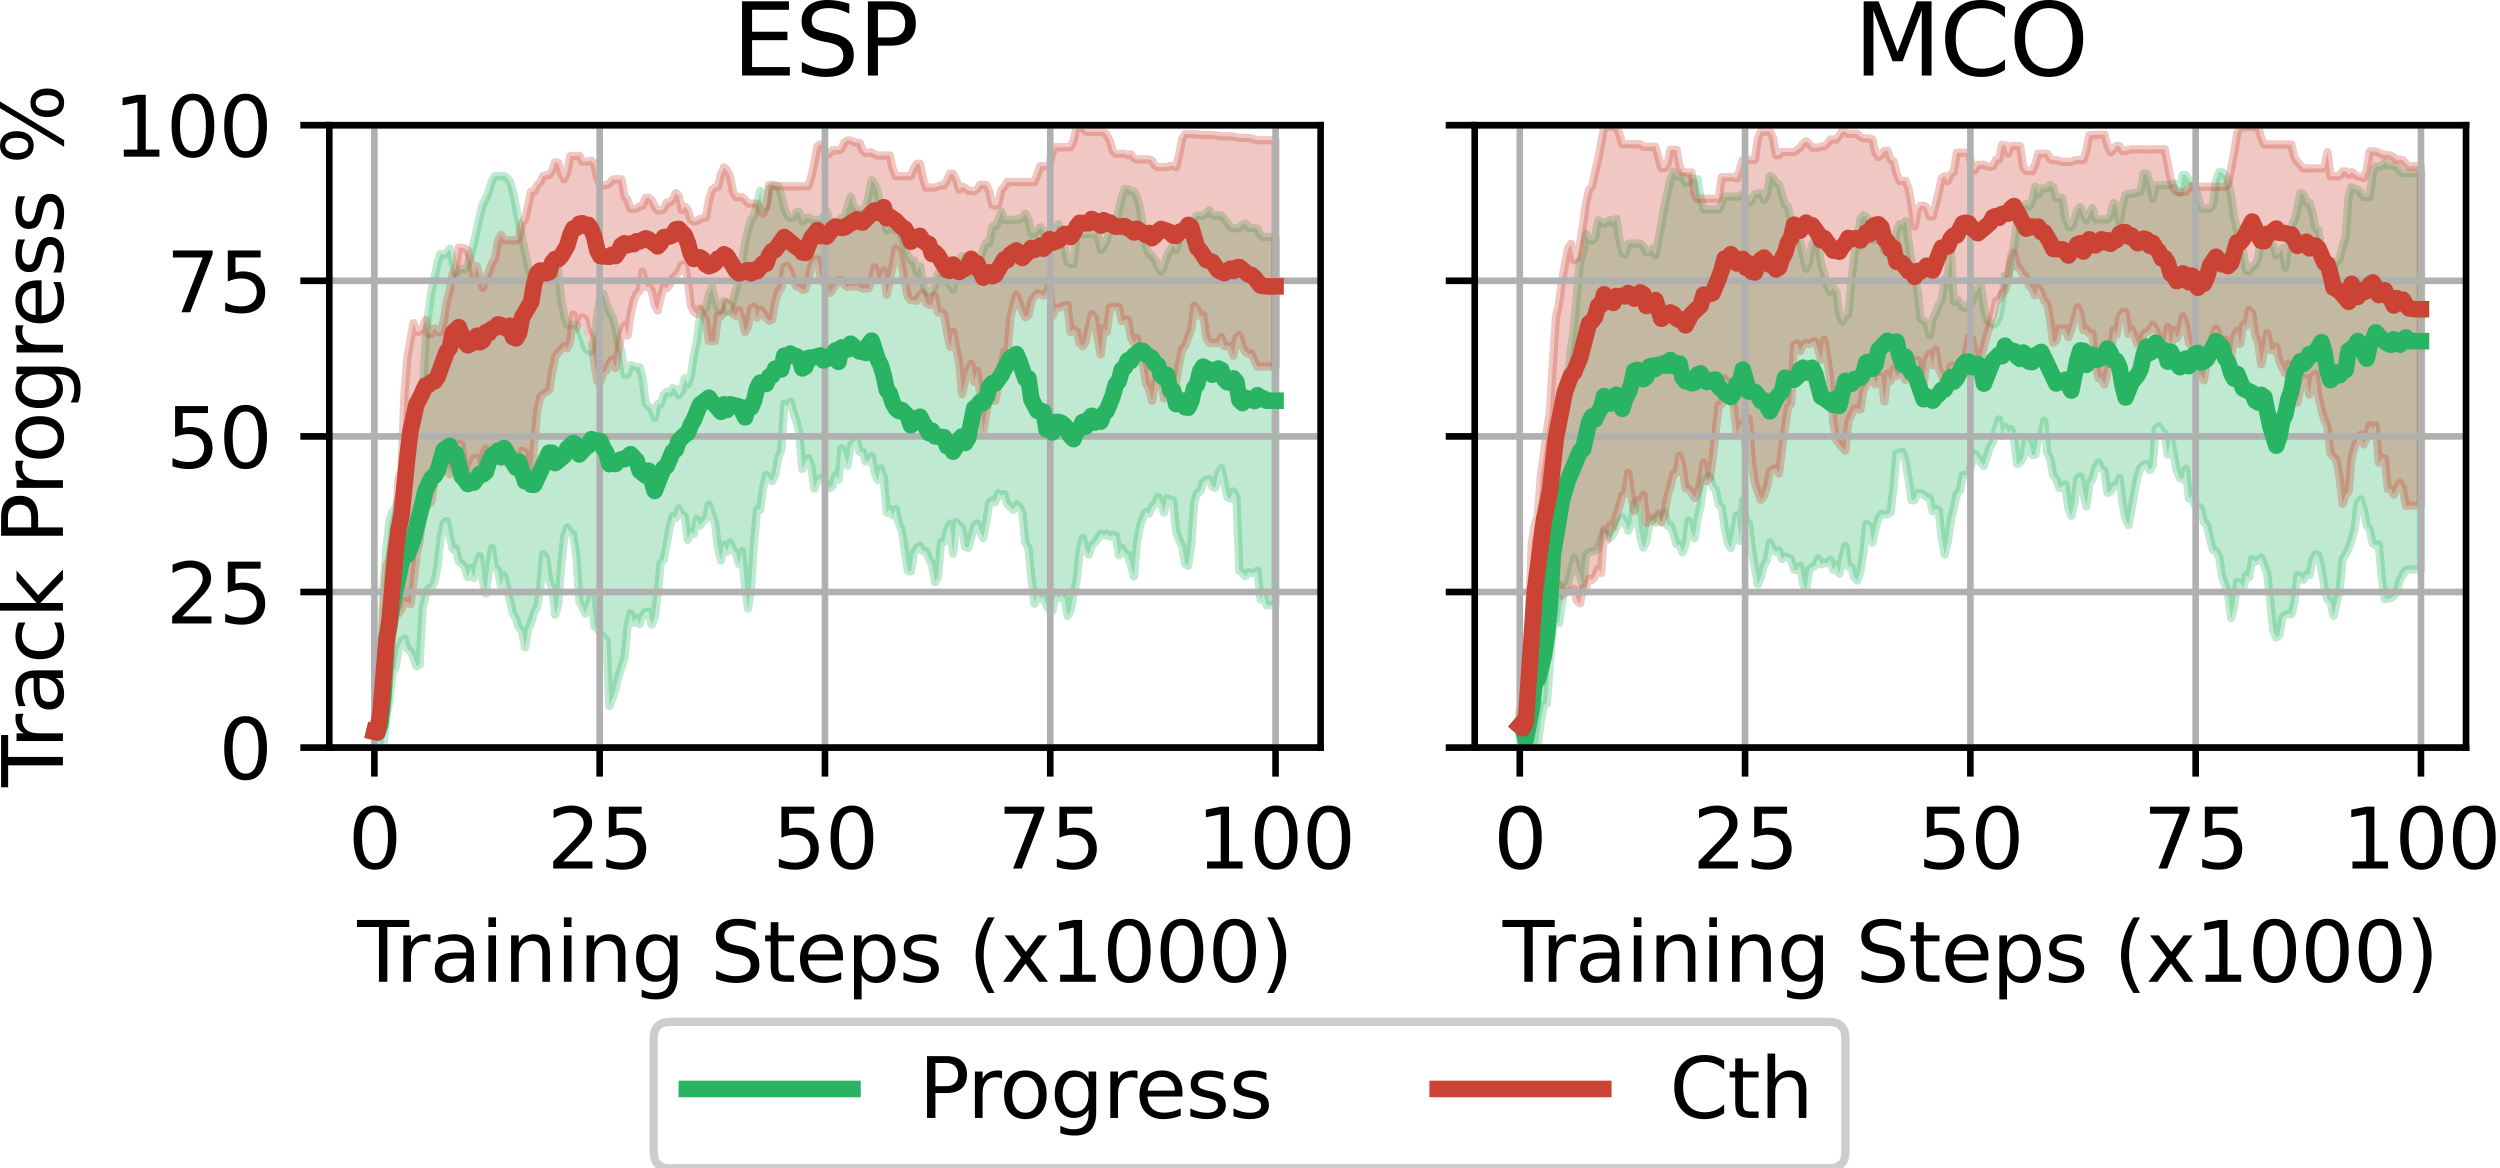 <?xml version="1.0" encoding="utf-8" standalone="no"?>
<!DOCTYPE svg PUBLIC "-//W3C//DTD SVG 1.1//EN"
  "http://www.w3.org/Graphics/SVG/1.1/DTD/svg11.dtd">
<svg xmlns:xlink="http://www.w3.org/1999/xlink" width="301.891pt" height="141.077pt" viewBox="0 0 301.891 141.077" xmlns="http://www.w3.org/2000/svg" version="1.1">
 <defs>
  <style type="text/css">*{stroke-linejoin: round; stroke-linecap: butt}</style>
 </defs>
 <g id="figure_1">
  <g id="patch_1">
   <path d="M 0 141.077 
L 301.891 141.077 
L 301.891 0 
L 0 0 
z
" style="fill: #ffffff"/>
  </g>
  <g id="axes_1">
   <g id="patch_2">
    <path d="M 39.766 90.278 
L 159.474 90.278 
L 159.474 15.118 
L 39.766 15.118 
z
" style="fill: #ffffff"/>
   </g>
   <g id="PolyCollection_1">
    <defs>
     <path id="mc1575f5751" d="M 45.207 -54.022 
L 45.207 -52.179 
L 45.571 -52.071 
L 45.935 -51.241 
L 46.299 -51.124 
L 46.663 -54.538 
L 47.027 -56.553 
L 47.391 -59.859 
L 47.755 -60.407 
L 48.119 -62.7 
L 48.483 -63.609 
L 48.847 -63.959 
L 49.211 -62.687 
L 49.574 -62.478 
L 49.938 -61.68 
L 50.302 -60.638 
L 50.666 -60.821 
L 51.03 -67.582 
L 51.394 -69.16 
L 51.758 -70.029 
L 52.122 -70.12 
L 52.486 -70.871 
L 52.85 -72.783 
L 53.214 -76.178 
L 53.578 -77.869 
L 53.942 -78.162 
L 54.306 -76.334 
L 54.67 -74.773 
L 55.034 -74.873 
L 55.398 -73.295 
L 55.762 -73.013 
L 56.126 -72.613 
L 56.49 -71.369 
L 56.854 -72.48 
L 57.218 -71.293 
L 57.582 -73.088 
L 57.946 -73.926 
L 58.31 -70.896 
L 58.674 -69.408 
L 59.038 -72.355 
L 59.402 -74.882 
L 59.765 -72.587 
L 60.129 -72.261 
L 60.493 -70.368 
L 60.857 -71.594 
L 61.221 -70.107 
L 61.585 -68.583 
L 61.949 -67.005 
L 62.313 -66.335 
L 62.677 -65.286 
L 63.041 -64.866 
L 63.405 -62.912 
L 63.769 -65.067 
L 64.133 -65.896 
L 64.497 -67.154 
L 64.861 -67.741 
L 65.225 -70.031 
L 65.589 -74.143 
L 65.953 -73.68 
L 66.317 -70.999 
L 66.681 -70.133 
L 67.045 -66.844 
L 67.409 -68.011 
L 67.773 -72.864 
L 68.137 -76.306 
L 68.501 -77.379 
L 68.865 -76.738 
L 69.229 -76.493 
L 69.593 -73.956 
L 69.957 -68.474 
L 70.32 -67.758 
L 70.684 -66.995 
L 71.048 -67.977 
L 71.412 -69.141 
L 71.776 -65.415 
L 72.14 -65.209 
L 72.504 -64.554 
L 72.868 -64.198 
L 73.232 -63.746 
L 73.596 -55.811 
L 73.96 -56.772 
L 74.324 -57.809 
L 74.688 -59.474 
L 75.052 -60.507 
L 75.416 -61.684 
L 75.78 -65.376 
L 76.144 -67.042 
L 76.508 -65.875 
L 76.872 -66.482 
L 77.236 -65.69 
L 77.6 -66.776 
L 77.964 -67.204 
L 78.328 -67.197 
L 78.692 -65.665 
L 79.056 -66.566 
L 79.42 -69.52 
L 79.784 -73.166 
L 80.148 -73.476 
L 80.511 -75.356 
L 80.875 -77.47 
L 81.239 -78.76 
L 81.603 -78.538 
L 81.967 -79.681 
L 82.331 -79.01 
L 82.695 -78.738 
L 83.059 -75.886 
L 83.423 -76.883 
L 83.787 -76.595 
L 84.151 -78.401 
L 84.515 -77.59 
L 84.879 -78.089 
L 85.243 -78.443 
L 85.607 -80.135 
L 85.971 -78.99 
L 86.335 -77.957 
L 86.699 -74.952 
L 87.063 -73.403 
L 87.427 -75.307 
L 87.791 -74.467 
L 88.155 -75.59 
L 88.519 -74.725 
L 88.883 -74.272 
L 89.247 -72.95 
L 89.611 -74.508 
L 89.975 -70.258 
L 90.339 -67.591 
L 90.702 -70.3 
L 91.066 -75.791 
L 91.43 -79.555 
L 91.794 -79.526 
L 92.158 -82.176 
L 92.522 -83.688 
L 92.886 -83.361 
L 93.25 -82.997 
L 93.614 -83.745 
L 93.978 -85.852 
L 94.342 -86.658 
L 94.706 -92.321 
L 95.07 -92.071 
L 95.434 -92.584 
L 95.798 -91.387 
L 96.162 -90.252 
L 96.526 -88.732 
L 96.89 -84.454 
L 97.254 -85.351 
L 97.618 -85.755 
L 97.982 -84.782 
L 98.346 -82.061 
L 98.71 -83.054 
L 99.074 -83.325 
L 99.438 -83.051 
L 99.802 -82.816 
L 100.166 -82.106 
L 100.53 -82.358 
L 100.894 -83.726 
L 101.257 -83.155 
L 101.621 -86.947 
L 101.985 -86.109 
L 102.349 -84.858 
L 102.713 -87.207 
L 103.077 -87.676 
L 103.441 -87.992 
L 103.805 -86.517 
L 104.169 -86.539 
L 104.533 -85.34 
L 104.897 -85.419 
L 105.261 -85.998 
L 105.625 -83.992 
L 105.989 -83.118 
L 106.353 -84.512 
L 106.717 -83.448 
L 107.081 -79.154 
L 107.445 -79.629 
L 107.809 -78.841 
L 108.173 -79.622 
L 108.537 -77.84 
L 108.901 -77.044 
L 109.265 -74.6 
L 109.629 -72.174 
L 109.993 -72.067 
L 110.357 -74.329 
L 110.721 -74.906 
L 111.085 -75.147 
L 111.448 -74.516 
L 111.812 -74.518 
L 112.176 -73.607 
L 112.54 -72.951 
L 112.904 -70.792 
L 113.268 -71.431 
L 113.632 -75.618 
L 113.996 -75.626 
L 114.36 -77.047 
L 114.724 -77.855 
L 115.088 -74.208 
L 115.452 -78.037 
L 115.816 -77.675 
L 116.18 -77.38 
L 116.544 -75.058 
L 116.908 -74.922 
L 117.272 -76.134 
L 117.636 -77.561 
L 118 -77.866 
L 118.364 -76.904 
L 118.728 -76.13 
L 119.092 -77.976 
L 119.456 -80.355 
L 119.82 -80.673 
L 120.184 -80.458 
L 120.548 -81.512 
L 120.912 -81.241 
L 121.276 -81.397 
L 121.64 -80.2 
L 122.003 -79.84 
L 122.367 -79.512 
L 122.731 -80.148 
L 123.095 -79.914 
L 123.459 -79.16 
L 123.823 -75.529 
L 124.187 -74.901 
L 124.551 -71.356 
L 124.915 -68.17 
L 125.279 -69.46 
L 125.643 -68.735 
L 126.007 -69.134 
L 126.371 -67.972 
L 126.735 -67.424 
L 127.099 -67.353 
L 127.463 -69.306 
L 127.827 -68.845 
L 128.191 -69.176 
L 128.555 -68.87 
L 128.919 -66.699 
L 129.283 -67.371 
L 129.647 -69.37 
L 130.011 -70.956 
L 130.375 -74.542 
L 130.739 -76.09 
L 131.103 -74.759 
L 131.467 -74.087 
L 131.831 -75.186 
L 132.194 -75.543 
L 132.558 -76.008 
L 132.922 -76.65 
L 133.286 -76.42 
L 133.65 -76.63 
L 134.014 -76.282 
L 134.378 -76.468 
L 134.742 -76.381 
L 135.106 -74.042 
L 135.47 -74.923 
L 135.834 -74.31 
L 136.198 -74.086 
L 136.562 -72.821 
L 136.926 -71.485 
L 137.29 -75.516 
L 137.654 -77.549 
L 138.018 -78.622 
L 138.382 -79.249 
L 138.746 -79.041 
L 139.11 -79.877 
L 139.474 -80.271 
L 139.838 -81.07 
L 140.202 -80.305 
L 140.566 -79.192 
L 140.93 -80.897 
L 141.294 -80.739 
L 141.658 -80.642 
L 142.022 -76.961 
L 142.385 -75.852 
L 142.749 -75.154 
L 143.113 -72.995 
L 143.477 -72.754 
L 143.841 -75.237 
L 144.205 -80.37 
L 144.569 -81.558 
L 144.933 -81.747 
L 145.297 -82.866 
L 145.661 -83.133 
L 146.025 -83.235 
L 146.389 -82.302 
L 146.753 -82.182 
L 147.117 -83.904 
L 147.481 -84.561 
L 147.845 -82.673 
L 148.209 -81.052 
L 148.573 -80.866 
L 148.937 -81.733 
L 149.301 -81.056 
L 149.665 -72.17 
L 150.029 -71.927 
L 150.393 -71.489 
L 150.757 -71.994 
L 151.121 -71.856 
L 151.485 -71.938 
L 151.849 -72.17 
L 152.213 -68.687 
L 152.577 -69.463 
L 152.94 -67.994 
L 153.304 -67.994 
L 153.668 -67.994 
L 154.032 -67.994 
L 154.032 -112.437 
L 154.032 -112.437 
L 153.668 -112.437 
L 153.304 -112.437 
L 152.94 -112.437 
L 152.577 -112.437 
L 152.213 -112.692 
L 151.849 -113.427 
L 151.485 -113.563 
L 151.121 -113.549 
L 150.757 -113.549 
L 150.393 -114.09 
L 150.029 -113.936 
L 149.665 -113.523 
L 149.301 -113.523 
L 148.937 -113.523 
L 148.573 -113.621 
L 148.209 -114.137 
L 147.845 -114.611 
L 147.481 -115.057 
L 147.117 -115.061 
L 146.753 -115.061 
L 146.389 -115.102 
L 146.025 -115.685 
L 145.661 -115.284 
L 145.297 -115.022 
L 144.933 -115.022 
L 144.569 -115.022 
L 144.205 -114.729 
L 143.841 -112.586 
L 143.477 -113.004 
L 143.113 -113.388 
L 142.749 -113.126 
L 142.385 -112.121 
L 142.022 -110.899 
L 141.658 -111.432 
L 141.294 -110.815 
L 140.93 -110.177 
L 140.566 -108.957 
L 140.202 -108.261 
L 139.838 -108.775 
L 139.474 -109.696 
L 139.11 -110.182 
L 138.746 -110.428 
L 138.382 -111.286 
L 138.018 -113.209 
L 137.654 -115.95 
L 137.29 -117.283 
L 136.926 -117.958 
L 136.562 -117.958 
L 136.198 -118.266 
L 135.834 -118.276 
L 135.47 -117.261 
L 135.106 -115.766 
L 134.742 -113.929 
L 134.378 -113.801 
L 134.014 -113.42 
L 133.65 -112.03 
L 133.286 -111.283 
L 132.922 -110.89 
L 132.558 -112.783 
L 132.194 -112.785 
L 131.831 -112.788 
L 131.467 -112.791 
L 131.103 -112.792 
L 130.739 -112.792 
L 130.375 -112.793 
L 130.011 -112.795 
L 129.647 -109.211 
L 129.283 -109.214 
L 128.919 -109.396 
L 128.555 -111.217 
L 128.191 -112.2 
L 127.827 -113.983 
L 127.463 -113.386 
L 127.099 -111.594 
L 126.735 -111.201 
L 126.371 -111.464 
L 126.007 -113.153 
L 125.643 -113.646 
L 125.279 -113.274 
L 124.915 -112.876 
L 124.551 -112.835 
L 124.187 -114.555 
L 123.823 -115.268 
L 123.459 -114.761 
L 123.095 -114.588 
L 122.731 -114.586 
L 122.367 -114.541 
L 122.003 -114.509 
L 121.64 -114.509 
L 121.276 -114.52 
L 120.912 -115.512 
L 120.548 -114.309 
L 120.184 -113.702 
L 119.82 -113.705 
L 119.456 -111.72 
L 119.092 -111.72 
L 118.728 -110.937 
L 118.364 -109.755 
L 118 -108.271 
L 117.636 -107.87 
L 117.272 -107.877 
L 116.908 -108.989 
L 116.544 -109.809 
L 116.18 -110.133 
L 115.816 -109.511 
L 115.452 -107.905 
L 115.088 -106.085 
L 114.724 -106.701 
L 114.36 -107.099 
L 113.996 -107.191 
L 113.632 -107.736 
L 113.268 -108.042 
L 112.904 -106.546 
L 112.54 -105.898 
L 112.176 -105.607 
L 111.812 -105.922 
L 111.448 -107.118 
L 111.085 -108.914 
L 110.721 -108.184 
L 110.357 -109.617 
L 109.993 -109.619 
L 109.629 -110.152 
L 109.265 -111.312 
L 108.901 -112.399 
L 108.537 -113.463 
L 108.173 -113.214 
L 107.809 -113.511 
L 107.445 -113.851 
L 107.081 -113.218 
L 106.717 -114.573 
L 106.353 -116.065 
L 105.989 -117.791 
L 105.625 -118.84 
L 105.261 -119.309 
L 104.897 -117.463 
L 104.533 -116.058 
L 104.169 -115.697 
L 103.805 -115.697 
L 103.441 -115.696 
L 103.077 -116.174 
L 102.713 -117.319 
L 102.349 -116.093 
L 101.985 -114.769 
L 101.621 -114.767 
L 101.257 -114.106 
L 100.894 -113.531 
L 100.53 -113.492 
L 100.166 -114.385 
L 99.802 -115.589 
L 99.438 -114.906 
L 99.074 -114.506 
L 98.71 -114.508 
L 98.346 -114.509 
L 97.982 -114.567 
L 97.618 -114.829 
L 97.254 -114.703 
L 96.89 -114.317 
L 96.526 -115.445 
L 96.162 -115.432 
L 95.798 -114.815 
L 95.434 -114.758 
L 95.07 -115.035 
L 94.706 -115.937 
L 94.342 -117.51 
L 93.978 -118.588 
L 93.614 -118.588 
L 93.25 -118.586 
L 92.886 -118.243 
L 92.522 -116.06 
L 92.158 -115.948 
L 91.794 -118.035 
L 91.43 -116.453 
L 91.066 -115.007 
L 90.702 -114.61 
L 90.339 -113.372 
L 89.975 -111.777 
L 89.611 -109.255 
L 89.247 -107.557 
L 88.883 -106.125 
L 88.519 -104.791 
L 88.155 -103.681 
L 87.791 -103.409 
L 87.427 -104.743 
L 87.063 -103.577 
L 86.699 -103.866 
L 86.335 -104.898 
L 85.971 -106.358 
L 85.607 -105.471 
L 85.243 -103.791 
L 84.879 -103.693 
L 84.515 -102.801 
L 84.151 -99.859 
L 83.787 -98.096 
L 83.423 -95.668 
L 83.059 -94.686 
L 82.695 -95.409 
L 82.331 -93.829 
L 81.967 -93.345 
L 81.603 -94.043 
L 81.239 -94.213 
L 80.875 -93.597 
L 80.511 -93.749 
L 80.148 -93.396 
L 79.784 -92.265 
L 79.42 -92.296 
L 79.056 -90.599 
L 78.692 -91.7 
L 78.328 -91.988 
L 77.964 -92.376 
L 77.6 -95.338 
L 77.236 -96.727 
L 76.872 -96.727 
L 76.508 -96.88 
L 76.144 -96.965 
L 75.78 -95.862 
L 75.416 -95.86 
L 75.052 -98.663 
L 74.688 -99.539 
L 74.324 -101.421 
L 73.96 -102.803 
L 73.596 -103.423 
L 73.232 -104.405 
L 72.868 -105.596 
L 72.504 -105.283 
L 72.14 -103.052 
L 71.776 -99.957 
L 71.412 -98.686 
L 71.048 -98.658 
L 70.684 -99.118 
L 70.32 -100.28 
L 69.957 -101.212 
L 69.593 -101.851 
L 69.229 -101.854 
L 68.865 -101.857 
L 68.501 -101.857 
L 68.137 -102.909 
L 67.773 -104.762 
L 67.409 -108.431 
L 67.045 -109.022 
L 66.681 -107.946 
L 66.317 -108.313 
L 65.953 -108.232 
L 65.589 -108.131 
L 65.225 -108.131 
L 64.861 -107.797 
L 64.497 -107.071 
L 64.133 -107.698 
L 63.769 -108.885 
L 63.405 -110.589 
L 63.041 -112.355 
L 62.677 -114.181 
L 62.313 -116.016 
L 61.949 -117.878 
L 61.585 -119.115 
L 61.221 -119.608 
L 60.857 -119.827 
L 60.493 -119.828 
L 60.129 -119.828 
L 59.765 -119.83 
L 59.402 -119.211 
L 59.038 -117.967 
L 58.674 -117.09 
L 58.31 -116.431 
L 57.946 -115.044 
L 57.582 -113.371 
L 57.218 -111.682 
L 56.854 -110.271 
L 56.49 -109.1 
L 56.126 -108.576 
L 55.762 -108.576 
L 55.398 -108.378 
L 55.034 -108.034 
L 54.67 -109.506 
L 54.306 -111.05 
L 53.942 -110.549 
L 53.578 -110.317 
L 53.214 -110.431 
L 52.85 -109.414 
L 52.486 -107.596 
L 52.122 -106.006 
L 51.758 -103.477 
L 51.394 -99.838 
L 51.03 -93.467 
L 50.666 -92.217 
L 50.302 -90.925 
L 49.938 -88.929 
L 49.574 -87.048 
L 49.211 -85.6 
L 48.847 -84.152 
L 48.483 -82.59 
L 48.119 -80.969 
L 47.755 -79.765 
L 47.391 -79.225 
L 47.027 -78.233 
L 46.663 -74.814 
L 46.299 -70.227 
L 45.935 -59.547 
L 45.571 -54.195 
L 45.207 -54.022 
z
" style="stroke: #28b463; stroke-opacity: 0.3"/>
    </defs>
    <g clip-path="url(#p5e34874739)">
     <use xlink:href="#mc1575f5751" x="0" y="141.077" style="fill: #28b463; fill-opacity: 0.3; stroke: #28b463; stroke-opacity: 0.3"/>
    </g>
   </g>
   <g id="PolyCollection_2">
    <defs>
     <path id="macf8cfcbd4" d="M 45.207 -54.022 
L 45.207 -52.179 
L 45.571 -52.071 
L 45.935 -52.744 
L 46.299 -54.292 
L 46.663 -55.43 
L 47.027 -59.351 
L 47.391 -64.825 
L 47.755 -66.986 
L 48.119 -66.987 
L 48.483 -67.527 
L 48.847 -68.502 
L 49.211 -68.333 
L 49.574 -68.144 
L 49.938 -70.744 
L 50.302 -74.136 
L 50.666 -75.727 
L 51.03 -78.786 
L 51.394 -79.847 
L 51.758 -80.211 
L 52.122 -80.567 
L 52.486 -83.409 
L 52.85 -84.651 
L 53.214 -85.59 
L 53.578 -86.948 
L 53.942 -85.381 
L 54.306 -83.797 
L 54.67 -86.31 
L 55.034 -88.321 
L 55.398 -87.408 
L 55.762 -87.355 
L 56.126 -84.356 
L 56.49 -83.148 
L 56.854 -84.831 
L 57.218 -85.763 
L 57.582 -85.768 
L 57.946 -83.749 
L 58.31 -86.173 
L 58.674 -86.874 
L 59.038 -86.465 
L 59.402 -86.602 
L 59.765 -86.36 
L 60.129 -85.67 
L 60.493 -85.246 
L 60.857 -85.382 
L 61.221 -85.184 
L 61.585 -85.763 
L 61.949 -84.725 
L 62.313 -84.661 
L 62.677 -84.998 
L 63.041 -86.644 
L 63.405 -86.483 
L 63.769 -82.935 
L 64.133 -82.814 
L 64.497 -87.534 
L 64.861 -91.363 
L 65.225 -93.112 
L 65.589 -93.507 
L 65.953 -93.722 
L 66.317 -93.955 
L 66.681 -96.29 
L 67.045 -97.973 
L 67.409 -98.529 
L 67.773 -98.868 
L 68.137 -99.286 
L 68.501 -99.024 
L 68.865 -99.882 
L 69.229 -103.108 
L 69.593 -101.474 
L 69.957 -102.151 
L 70.32 -102.785 
L 70.684 -102.472 
L 71.048 -100.928 
L 71.412 -100.374 
L 71.776 -97.197 
L 72.14 -95.039 
L 72.504 -95.035 
L 72.868 -96.074 
L 73.232 -96.384 
L 73.596 -97.273 
L 73.96 -97.693 
L 74.324 -96.632 
L 74.688 -98.853 
L 75.052 -100.818 
L 75.416 -101.811 
L 75.78 -100.553 
L 76.144 -103.12 
L 76.508 -104.722 
L 76.872 -105.607 
L 77.236 -105.98 
L 77.6 -108.298 
L 77.964 -106.425 
L 78.328 -106.519 
L 78.692 -105.985 
L 79.056 -104.315 
L 79.42 -103.567 
L 79.784 -105.221 
L 80.148 -106.458 
L 80.511 -106.265 
L 80.875 -106.725 
L 81.239 -107.516 
L 81.603 -107.847 
L 81.967 -108.292 
L 82.331 -109.113 
L 82.695 -109.179 
L 83.059 -107.206 
L 83.423 -104.184 
L 83.787 -103.445 
L 84.151 -103.198 
L 84.515 -103.823 
L 84.879 -103.02 
L 85.243 -102.456 
L 85.607 -99.9 
L 85.971 -99.902 
L 86.335 -99.898 
L 86.699 -102.986 
L 87.063 -102.919 
L 87.427 -103.403 
L 87.791 -104.525 
L 88.155 -104.292 
L 88.519 -103.209 
L 88.883 -102.925 
L 89.247 -103.625 
L 89.611 -102.497 
L 89.975 -100.996 
L 90.339 -101.655 
L 90.702 -103.832 
L 91.066 -104.044 
L 91.43 -102.719 
L 91.794 -103.711 
L 92.158 -103.327 
L 92.522 -102.682 
L 92.886 -102.32 
L 93.25 -102.516 
L 93.614 -104.648 
L 93.978 -105.862 
L 94.342 -106.334 
L 94.706 -108.853 
L 95.07 -108.978 
L 95.434 -108.3 
L 95.798 -107.247 
L 96.162 -106.482 
L 96.526 -106.424 
L 96.89 -106.089 
L 97.254 -106.155 
L 97.618 -107.381 
L 97.982 -109.022 
L 98.346 -109.752 
L 98.71 -109.755 
L 99.074 -107.712 
L 99.438 -107.003 
L 99.802 -107.022 
L 100.166 -105.683 
L 100.53 -106.092 
L 100.894 -106.624 
L 101.257 -107.217 
L 101.621 -107.216 
L 101.985 -106.694 
L 102.349 -106.425 
L 102.713 -106.581 
L 103.077 -106.471 
L 103.441 -106.622 
L 103.805 -106.363 
L 104.169 -106.25 
L 104.533 -106.262 
L 104.897 -106.265 
L 105.261 -107.254 
L 105.625 -108.801 
L 105.989 -107.564 
L 106.353 -107.416 
L 106.717 -108.422 
L 107.081 -105.509 
L 107.445 -107.304 
L 107.809 -109.068 
L 108.173 -111.1 
L 108.537 -110.68 
L 108.901 -108.955 
L 109.265 -106.97 
L 109.629 -105.263 
L 109.993 -104.826 
L 110.357 -104.809 
L 110.721 -104.754 
L 111.085 -105.493 
L 111.448 -105.728 
L 111.812 -104.53 
L 112.176 -104.282 
L 112.54 -104.231 
L 112.904 -105.394 
L 113.268 -103.356 
L 113.632 -103.356 
L 113.996 -103.156 
L 114.36 -100.995 
L 114.724 -99.197 
L 115.088 -101.023 
L 115.452 -99.118 
L 115.816 -97.351 
L 116.18 -93.493 
L 116.544 -95.104 
L 116.908 -96.303 
L 117.272 -97.17 
L 117.636 -94.973 
L 118 -96.328 
L 118.364 -93.431 
L 118.728 -88.889 
L 119.092 -91.118 
L 119.456 -93.589 
L 119.82 -92.685 
L 120.184 -92.689 
L 120.548 -94.611 
L 120.912 -96.595 
L 121.276 -98.663 
L 121.64 -98.423 
L 122.003 -102.751 
L 122.367 -104.251 
L 122.731 -105.463 
L 123.095 -104.542 
L 123.459 -103.444 
L 123.823 -102.77 
L 124.187 -103.022 
L 124.551 -104.721 
L 124.915 -105.276 
L 125.279 -105.668 
L 125.643 -105.561 
L 126.007 -105.375 
L 126.371 -105.801 
L 126.735 -106.628 
L 127.099 -102.942 
L 127.463 -103.908 
L 127.827 -103.924 
L 128.191 -104.021 
L 128.555 -104.23 
L 128.919 -104.24 
L 129.283 -100.994 
L 129.647 -101.312 
L 130.011 -101.056 
L 130.375 -99.645 
L 130.739 -99.287 
L 131.103 -99.775 
L 131.467 -101.517 
L 131.831 -103.14 
L 132.194 -102.695 
L 132.558 -100.253 
L 132.922 -98.27 
L 133.286 -101.526 
L 133.65 -100.997 
L 134.014 -103.913 
L 134.378 -104.022 
L 134.742 -104.023 
L 135.106 -104.023 
L 135.47 -102.283 
L 135.834 -102.424 
L 136.198 -102.494 
L 136.562 -100.404 
L 136.926 -99.643 
L 137.29 -100.25 
L 137.654 -98.393 
L 138.018 -97.112 
L 138.382 -94.782 
L 138.746 -94.143 
L 139.11 -92.694 
L 139.474 -94.788 
L 139.838 -96.336 
L 140.202 -95.665 
L 140.566 -92.978 
L 140.93 -93.069 
L 141.294 -93.888 
L 141.658 -94.474 
L 142.022 -94.959 
L 142.385 -97.149 
L 142.749 -98.84 
L 143.113 -99.35 
L 143.477 -100.38 
L 143.841 -101.282 
L 144.205 -104.158 
L 144.569 -103.767 
L 144.933 -102.878 
L 145.297 -103.02 
L 145.661 -100.396 
L 146.025 -99.724 
L 146.389 -99.653 
L 146.753 -99.653 
L 147.117 -99.653 
L 147.481 -100.365 
L 147.845 -99.28 
L 148.209 -99.28 
L 148.573 -99.28 
L 148.937 -98.125 
L 149.301 -100.283 
L 149.665 -100.63 
L 150.029 -99.289 
L 150.393 -98.591 
L 150.757 -98.358 
L 151.121 -98.358 
L 151.485 -97.5 
L 151.849 -96.822 
L 152.213 -96.822 
L 152.577 -96.822 
L 152.94 -96.822 
L 153.304 -96.822 
L 153.668 -96.822 
L 154.032 -96.822 
L 154.032 -124.144 
L 154.032 -124.144 
L 153.668 -124.144 
L 153.304 -124.144 
L 152.94 -124.144 
L 152.577 -124.144 
L 152.213 -124.144 
L 151.849 -124.144 
L 151.485 -124.243 
L 151.121 -124.342 
L 150.757 -124.426 
L 150.393 -124.426 
L 150.029 -124.426 
L 149.665 -124.433 
L 149.301 -124.504 
L 148.937 -124.567 
L 148.573 -124.624 
L 148.209 -124.625 
L 147.845 -124.625 
L 147.481 -124.625 
L 147.117 -124.671 
L 146.753 -124.722 
L 146.389 -124.767 
L 146.025 -124.778 
L 145.661 -124.778 
L 145.297 -124.778 
L 144.933 -124.801 
L 144.569 -124.839 
L 144.205 -124.876 
L 143.841 -124.895 
L 143.477 -124.895 
L 143.113 -124.895 
L 142.749 -124.291 
L 142.385 -122.382 
L 142.022 -120.867 
L 141.658 -121.05 
L 141.294 -121.048 
L 140.93 -120.918 
L 140.566 -120.9 
L 140.202 -120.899 
L 139.838 -120.9 
L 139.474 -121.079 
L 139.11 -121.681 
L 138.746 -121.826 
L 138.382 -121.824 
L 138.018 -121.825 
L 137.654 -121.828 
L 137.29 -121.829 
L 136.926 -121.974 
L 136.562 -122.454 
L 136.198 -122.335 
L 135.834 -122.504 
L 135.47 -122.503 
L 135.106 -122.503 
L 134.742 -122.503 
L 134.378 -122.834 
L 134.014 -124.061 
L 133.65 -124.76 
L 133.286 -125.161 
L 132.922 -125.16 
L 132.558 -125.159 
L 132.194 -125.159 
L 131.831 -125.159 
L 131.467 -125.158 
L 131.103 -125.199 
L 130.739 -125.624 
L 130.375 -125.815 
L 130.011 -125.757 
L 129.647 -124.101 
L 129.283 -123.294 
L 128.919 -123.293 
L 128.555 -123.294 
L 128.191 -123.294 
L 127.827 -123.293 
L 127.463 -123.294 
L 127.099 -122.744 
L 126.735 -121.257 
L 126.371 -121.009 
L 126.007 -121.008 
L 125.643 -121.01 
L 125.279 -120.035 
L 124.915 -119.099 
L 124.551 -119.098 
L 124.187 -119.098 
L 123.823 -119.1 
L 123.459 -119.102 
L 123.095 -119.101 
L 122.731 -119.101 
L 122.367 -119.103 
L 122.003 -119.106 
L 121.64 -119.104 
L 121.276 -118.51 
L 120.912 -118.099 
L 120.548 -116.421 
L 120.184 -116.234 
L 119.82 -116.349 
L 119.456 -118.011 
L 119.092 -118.755 
L 118.728 -118.757 
L 118.364 -118.755 
L 118 -118.208 
L 117.636 -117.962 
L 117.272 -118.049 
L 116.908 -118.049 
L 116.544 -118.372 
L 116.18 -118.541 
L 115.816 -118.182 
L 115.452 -119.401 
L 115.088 -120.079 
L 114.724 -120.083 
L 114.36 -119.283 
L 113.996 -118.689 
L 113.632 -118.689 
L 113.268 -118.56 
L 112.904 -118.43 
L 112.54 -118.431 
L 112.176 -118.427 
L 111.812 -118.427 
L 111.448 -119.581 
L 111.085 -121.297 
L 110.721 -121.293 
L 110.357 -120.747 
L 109.993 -119.79 
L 109.629 -119.794 
L 109.265 -119.795 
L 108.901 -119.796 
L 108.537 -119.791 
L 108.173 -119.793 
L 107.809 -120.647 
L 107.445 -122.295 
L 107.081 -122.294 
L 106.717 -122.294 
L 106.353 -122.294 
L 105.989 -122.295 
L 105.625 -122.41 
L 105.261 -122.652 
L 104.897 -122.669 
L 104.533 -122.581 
L 104.169 -122.911 
L 103.805 -123.808 
L 103.441 -123.868 
L 103.077 -123.934 
L 102.713 -124.104 
L 102.349 -124.13 
L 101.985 -123.885 
L 101.621 -123.103 
L 101.257 -122.923 
L 100.894 -122.923 
L 100.53 -122.922 
L 100.166 -122.561 
L 99.802 -122.33 
L 99.438 -123.312 
L 99.074 -123.651 
L 98.71 -123.403 
L 98.346 -121.405 
L 97.982 -119.811 
L 97.618 -118.587 
L 97.254 -118.586 
L 96.89 -118.585 
L 96.526 -118.583 
L 96.162 -118.58 
L 95.798 -118.579 
L 95.434 -118.578 
L 95.07 -118.575 
L 94.706 -118.572 
L 94.342 -118.57 
L 93.978 -118.578 
L 93.614 -118.702 
L 93.25 -118.763 
L 92.886 -118.764 
L 92.522 -116.075 
L 92.158 -115.282 
L 91.794 -115.656 
L 91.43 -116.452 
L 91.066 -116.497 
L 90.702 -116.499 
L 90.339 -116.502 
L 89.975 -116.958 
L 89.611 -117.279 
L 89.247 -117.283 
L 88.883 -117.283 
L 88.519 -117.887 
L 88.155 -119.781 
L 87.791 -120.522 
L 87.427 -120.857 
L 87.063 -120.008 
L 86.699 -118.525 
L 86.335 -118.428 
L 85.971 -118.144 
L 85.607 -116.904 
L 85.243 -114.809 
L 84.879 -114.746 
L 84.515 -114.637 
L 84.151 -114.379 
L 83.787 -114.31 
L 83.423 -114.569 
L 83.059 -115.721 
L 82.695 -116.131 
L 82.331 -115.723 
L 81.967 -117.392 
L 81.603 -117.763 
L 81.239 -116.981 
L 80.875 -116.6 
L 80.511 -116.605 
L 80.148 -115.815 
L 79.784 -115.669 
L 79.42 -115.666 
L 79.056 -116.083 
L 78.692 -116.883 
L 78.328 -117.217 
L 77.964 -117.175 
L 77.6 -116.23 
L 77.236 -116.173 
L 76.872 -115.873 
L 76.508 -115.869 
L 76.144 -115.868 
L 75.78 -116.867 
L 75.416 -117.392 
L 75.052 -119.423 
L 74.688 -119.425 
L 74.324 -119.425 
L 73.96 -119.378 
L 73.596 -118.925 
L 73.232 -118.732 
L 72.868 -118.733 
L 72.504 -118.733 
L 72.14 -119.429 
L 71.776 -121.25 
L 71.412 -121.67 
L 71.048 -121.557 
L 70.684 -121.555 
L 70.32 -121.555 
L 69.957 -122.255 
L 69.593 -122.254 
L 69.229 -122.253 
L 68.865 -122.224 
L 68.501 -120.244 
L 68.137 -119.439 
L 67.773 -120.07 
L 67.409 -121.396 
L 67.045 -121.467 
L 66.681 -120.453 
L 66.317 -119.921 
L 65.953 -119.92 
L 65.589 -119.816 
L 65.225 -119.02 
L 64.861 -118.711 
L 64.497 -117.929 
L 64.133 -117.927 
L 63.769 -116.174 
L 63.405 -114.541 
L 63.041 -114.117 
L 62.677 -112.355 
L 62.313 -112.054 
L 61.949 -112.053 
L 61.585 -112.052 
L 61.221 -112.052 
L 60.857 -112.052 
L 60.493 -112.709 
L 60.129 -111.933 
L 59.765 -109.743 
L 59.402 -109.31 
L 59.038 -108.191 
L 58.674 -107.226 
L 58.31 -106.298 
L 57.946 -107.501 
L 57.582 -108.903 
L 57.218 -107.388 
L 56.854 -109.394 
L 56.49 -110.841 
L 56.126 -111.045 
L 55.762 -111.16 
L 55.398 -111.16 
L 55.034 -108.613 
L 54.67 -108.016 
L 54.306 -105.884 
L 53.942 -104.616 
L 53.578 -102.315 
L 53.214 -100.957 
L 52.85 -100.993 
L 52.486 -101.423 
L 52.122 -100.798 
L 51.758 -100.722 
L 51.394 -102.433 
L 51.03 -101.358 
L 50.666 -101.037 
L 50.302 -101.038 
L 49.938 -102.059 
L 49.574 -100.066 
L 49.211 -98.049 
L 48.847 -93.533 
L 48.483 -84.334 
L 48.119 -83.213 
L 47.755 -77.217 
L 47.391 -75.375 
L 47.027 -73.645 
L 46.663 -72.788 
L 46.299 -67.532 
L 45.935 -59.446 
L 45.571 -54.195 
L 45.207 -54.022 
z
" style="stroke: #cb4335; stroke-opacity: 0.3"/>
    </defs>
    <g clip-path="url(#p5e34874739)">
     <use xlink:href="#macf8cfcbd4" x="0" y="141.077" style="fill: #cb4335; fill-opacity: 0.3; stroke: #cb4335; stroke-opacity: 0.3"/>
    </g>
   </g>
   <g id="matplotlib.axis_1">
    <g id="xtick_1">
     <g id="line2d_1">
      <path d="M 45.207 90.278 
L 45.207 15.118 
" clip-path="url(#p5e34874739)" style="fill: none; stroke: #b0b0b0; stroke-width: 0.8; stroke-linecap: square"/>
     </g>
     <g id="line2d_2">
      <defs>
       <path id="m19007f9811" d="M 0 0 
L 0 3.5 
" style="stroke: #000000; stroke-width: 0.8"/>
      </defs>
      <g>
       <use xlink:href="#m19007f9811" x="45.207" y="90.278" style="stroke: #000000; stroke-width: 0.8"/>
      </g>
     </g>
     <g id="text_1">
      <!-- 0 -->
      <g transform="translate(42.026 104.877)scale(0.1 -0.1)">
       <defs>
        <path id="DejaVuSans-30" d="M 2034 4250 
Q 1547 4250 1301 3770 
Q 1056 3291 1056 2328 
Q 1056 1369 1301 889 
Q 1547 409 2034 409 
Q 2525 409 2770 889 
Q 3016 1369 3016 2328 
Q 3016 3291 2770 3770 
Q 2525 4250 2034 4250 
z
M 2034 4750 
Q 2819 4750 3233 4129 
Q 3647 3509 3647 2328 
Q 3647 1150 3233 529 
Q 2819 -91 2034 -91 
Q 1250 -91 836 529 
Q 422 1150 422 2328 
Q 422 3509 836 4129 
Q 1250 4750 2034 4750 
z
" transform="scale(0.016)"/>
       </defs>
       <use xlink:href="#DejaVuSans-30"/>
      </g>
     </g>
    </g>
    <g id="xtick_2">
     <g id="line2d_3">
      <path d="M 72.413 90.278 
L 72.413 15.118 
" clip-path="url(#p5e34874739)" style="fill: none; stroke: #b0b0b0; stroke-width: 0.8; stroke-linecap: square"/>
     </g>
     <g id="line2d_4">
      <g>
       <use xlink:href="#m19007f9811" x="72.413" y="90.278" style="stroke: #000000; stroke-width: 0.8"/>
      </g>
     </g>
     <g id="text_2">
      <!-- 25 -->
      <g transform="translate(66.051 104.877)scale(0.1 -0.1)">
       <defs>
        <path id="DejaVuSans-32" d="M 1228 531 
L 3431 531 
L 3431 0 
L 469 0 
L 469 531 
Q 828 903 1448 1529 
Q 2069 2156 2228 2338 
Q 2531 2678 2651 2914 
Q 2772 3150 2772 3378 
Q 2772 3750 2511 3984 
Q 2250 4219 1831 4219 
Q 1534 4219 1204 4116 
Q 875 4013 500 3803 
L 500 4441 
Q 881 4594 1212 4672 
Q 1544 4750 1819 4750 
Q 2544 4750 2975 4387 
Q 3406 4025 3406 3419 
Q 3406 3131 3298 2873 
Q 3191 2616 2906 2266 
Q 2828 2175 2409 1742 
Q 1991 1309 1228 531 
z
" transform="scale(0.016)"/>
        <path id="DejaVuSans-35" d="M 691 4666 
L 3169 4666 
L 3169 4134 
L 1269 4134 
L 1269 2991 
Q 1406 3038 1543 3061 
Q 1681 3084 1819 3084 
Q 2600 3084 3056 2656 
Q 3513 2228 3513 1497 
Q 3513 744 3044 326 
Q 2575 -91 1722 -91 
Q 1428 -91 1123 -41 
Q 819 9 494 109 
L 494 744 
Q 775 591 1075 516 
Q 1375 441 1709 441 
Q 2250 441 2565 725 
Q 2881 1009 2881 1497 
Q 2881 1984 2565 2268 
Q 2250 2553 1709 2553 
Q 1456 2553 1204 2497 
Q 953 2441 691 2322 
L 691 4666 
z
" transform="scale(0.016)"/>
       </defs>
       <use xlink:href="#DejaVuSans-32"/>
       <use xlink:href="#DejaVuSans-35" x="63.623"/>
      </g>
     </g>
    </g>
    <g id="xtick_3">
     <g id="line2d_5">
      <path d="M 99.62 90.278 
L 99.62 15.118 
" clip-path="url(#p5e34874739)" style="fill: none; stroke: #b0b0b0; stroke-width: 0.8; stroke-linecap: square"/>
     </g>
     <g id="line2d_6">
      <g>
       <use xlink:href="#m19007f9811" x="99.62" y="90.278" style="stroke: #000000; stroke-width: 0.8"/>
      </g>
     </g>
     <g id="text_3">
      <!-- 50 -->
      <g transform="translate(93.257 104.877)scale(0.1 -0.1)">
       <use xlink:href="#DejaVuSans-35"/>
       <use xlink:href="#DejaVuSans-30" x="63.623"/>
      </g>
     </g>
    </g>
    <g id="xtick_4">
     <g id="line2d_7">
      <path d="M 126.826 90.278 
L 126.826 15.118 
" clip-path="url(#p5e34874739)" style="fill: none; stroke: #b0b0b0; stroke-width: 0.8; stroke-linecap: square"/>
     </g>
     <g id="line2d_8">
      <g>
       <use xlink:href="#m19007f9811" x="126.826" y="90.278" style="stroke: #000000; stroke-width: 0.8"/>
      </g>
     </g>
     <g id="text_4">
      <!-- 75 -->
      <g transform="translate(120.464 104.877)scale(0.1 -0.1)">
       <defs>
        <path id="DejaVuSans-37" d="M 525 4666 
L 3525 4666 
L 3525 4397 
L 1831 0 
L 1172 0 
L 2766 4134 
L 525 4134 
L 525 4666 
z
" transform="scale(0.016)"/>
       </defs>
       <use xlink:href="#DejaVuSans-37"/>
       <use xlink:href="#DejaVuSans-35" x="63.623"/>
      </g>
     </g>
    </g>
    <g id="xtick_5">
     <g id="line2d_9">
      <path d="M 154.032 90.278 
L 154.032 15.118 
" clip-path="url(#p5e34874739)" style="fill: none; stroke: #b0b0b0; stroke-width: 0.8; stroke-linecap: square"/>
     </g>
     <g id="line2d_10">
      <g>
       <use xlink:href="#m19007f9811" x="154.032" y="90.278" style="stroke: #000000; stroke-width: 0.8"/>
      </g>
     </g>
     <g id="text_5">
      <!-- 100 -->
      <g transform="translate(144.489 104.877)scale(0.1 -0.1)">
       <defs>
        <path id="DejaVuSans-31" d="M 794 531 
L 1825 531 
L 1825 4091 
L 703 3866 
L 703 4441 
L 1819 4666 
L 2450 4666 
L 2450 531 
L 3481 531 
L 3481 0 
L 794 0 
L 794 531 
z
" transform="scale(0.016)"/>
       </defs>
       <use xlink:href="#DejaVuSans-31"/>
       <use xlink:href="#DejaVuSans-30" x="63.623"/>
       <use xlink:href="#DejaVuSans-30" x="127.246"/>
      </g>
     </g>
    </g>
    <g id="text_6">
     <!-- Training Steps (x1000) -->
     <g transform="translate(43.14 118.555)scale(0.1 -0.1)">
      <defs>
       <path id="DejaVuSans-54" d="M -19 4666 
L 3928 4666 
L 3928 4134 
L 2272 4134 
L 2272 0 
L 1638 0 
L 1638 4134 
L -19 4134 
L -19 4666 
z
" transform="scale(0.016)"/>
       <path id="DejaVuSans-72" d="M 2631 2963 
Q 2534 3019 2420 3045 
Q 2306 3072 2169 3072 
Q 1681 3072 1420 2755 
Q 1159 2438 1159 1844 
L 1159 0 
L 581 0 
L 581 3500 
L 1159 3500 
L 1159 2956 
Q 1341 3275 1631 3429 
Q 1922 3584 2338 3584 
Q 2397 3584 2469 3576 
Q 2541 3569 2628 3553 
L 2631 2963 
z
" transform="scale(0.016)"/>
       <path id="DejaVuSans-61" d="M 2194 1759 
Q 1497 1759 1228 1600 
Q 959 1441 959 1056 
Q 959 750 1161 570 
Q 1363 391 1709 391 
Q 2188 391 2477 730 
Q 2766 1069 2766 1631 
L 2766 1759 
L 2194 1759 
z
M 3341 1997 
L 3341 0 
L 2766 0 
L 2766 531 
Q 2569 213 2275 61 
Q 1981 -91 1556 -91 
Q 1019 -91 701 211 
Q 384 513 384 1019 
Q 384 1609 779 1909 
Q 1175 2209 1959 2209 
L 2766 2209 
L 2766 2266 
Q 2766 2663 2505 2880 
Q 2244 3097 1772 3097 
Q 1472 3097 1187 3025 
Q 903 2953 641 2809 
L 641 3341 
Q 956 3463 1253 3523 
Q 1550 3584 1831 3584 
Q 2591 3584 2966 3190 
Q 3341 2797 3341 1997 
z
" transform="scale(0.016)"/>
       <path id="DejaVuSans-69" d="M 603 3500 
L 1178 3500 
L 1178 0 
L 603 0 
L 603 3500 
z
M 603 4863 
L 1178 4863 
L 1178 4134 
L 603 4134 
L 603 4863 
z
" transform="scale(0.016)"/>
       <path id="DejaVuSans-6e" d="M 3513 2113 
L 3513 0 
L 2938 0 
L 2938 2094 
Q 2938 2591 2744 2837 
Q 2550 3084 2163 3084 
Q 1697 3084 1428 2787 
Q 1159 2491 1159 1978 
L 1159 0 
L 581 0 
L 581 3500 
L 1159 3500 
L 1159 2956 
Q 1366 3272 1645 3428 
Q 1925 3584 2291 3584 
Q 2894 3584 3203 3211 
Q 3513 2838 3513 2113 
z
" transform="scale(0.016)"/>
       <path id="DejaVuSans-67" d="M 2906 1791 
Q 2906 2416 2648 2759 
Q 2391 3103 1925 3103 
Q 1463 3103 1205 2759 
Q 947 2416 947 1791 
Q 947 1169 1205 825 
Q 1463 481 1925 481 
Q 2391 481 2648 825 
Q 2906 1169 2906 1791 
z
M 3481 434 
Q 3481 -459 3084 -895 
Q 2688 -1331 1869 -1331 
Q 1566 -1331 1297 -1286 
Q 1028 -1241 775 -1147 
L 775 -588 
Q 1028 -725 1275 -790 
Q 1522 -856 1778 -856 
Q 2344 -856 2625 -561 
Q 2906 -266 2906 331 
L 2906 616 
Q 2728 306 2450 153 
Q 2172 0 1784 0 
Q 1141 0 747 490 
Q 353 981 353 1791 
Q 353 2603 747 3093 
Q 1141 3584 1784 3584 
Q 2172 3584 2450 3431 
Q 2728 3278 2906 2969 
L 2906 3500 
L 3481 3500 
L 3481 434 
z
" transform="scale(0.016)"/>
       <path id="DejaVuSans-20" transform="scale(0.016)"/>
       <path id="DejaVuSans-53" d="M 3425 4513 
L 3425 3897 
Q 3066 4069 2747 4153 
Q 2428 4238 2131 4238 
Q 1616 4238 1336 4038 
Q 1056 3838 1056 3469 
Q 1056 3159 1242 3001 
Q 1428 2844 1947 2747 
L 2328 2669 
Q 3034 2534 3370 2195 
Q 3706 1856 3706 1288 
Q 3706 609 3251 259 
Q 2797 -91 1919 -91 
Q 1588 -91 1214 -16 
Q 841 59 441 206 
L 441 856 
Q 825 641 1194 531 
Q 1563 422 1919 422 
Q 2459 422 2753 634 
Q 3047 847 3047 1241 
Q 3047 1584 2836 1778 
Q 2625 1972 2144 2069 
L 1759 2144 
Q 1053 2284 737 2584 
Q 422 2884 422 3419 
Q 422 4038 858 4394 
Q 1294 4750 2059 4750 
Q 2388 4750 2728 4690 
Q 3069 4631 3425 4513 
z
" transform="scale(0.016)"/>
       <path id="DejaVuSans-74" d="M 1172 4494 
L 1172 3500 
L 2356 3500 
L 2356 3053 
L 1172 3053 
L 1172 1153 
Q 1172 725 1289 603 
Q 1406 481 1766 481 
L 2356 481 
L 2356 0 
L 1766 0 
Q 1100 0 847 248 
Q 594 497 594 1153 
L 594 3053 
L 172 3053 
L 172 3500 
L 594 3500 
L 594 4494 
L 1172 4494 
z
" transform="scale(0.016)"/>
       <path id="DejaVuSans-65" d="M 3597 1894 
L 3597 1613 
L 953 1613 
Q 991 1019 1311 708 
Q 1631 397 2203 397 
Q 2534 397 2845 478 
Q 3156 559 3463 722 
L 3463 178 
Q 3153 47 2828 -22 
Q 2503 -91 2169 -91 
Q 1331 -91 842 396 
Q 353 884 353 1716 
Q 353 2575 817 3079 
Q 1281 3584 2069 3584 
Q 2775 3584 3186 3129 
Q 3597 2675 3597 1894 
z
M 3022 2063 
Q 3016 2534 2758 2815 
Q 2500 3097 2075 3097 
Q 1594 3097 1305 2825 
Q 1016 2553 972 2059 
L 3022 2063 
z
" transform="scale(0.016)"/>
       <path id="DejaVuSans-70" d="M 1159 525 
L 1159 -1331 
L 581 -1331 
L 581 3500 
L 1159 3500 
L 1159 2969 
Q 1341 3281 1617 3432 
Q 1894 3584 2278 3584 
Q 2916 3584 3314 3078 
Q 3713 2572 3713 1747 
Q 3713 922 3314 415 
Q 2916 -91 2278 -91 
Q 1894 -91 1617 61 
Q 1341 213 1159 525 
z
M 3116 1747 
Q 3116 2381 2855 2742 
Q 2594 3103 2138 3103 
Q 1681 3103 1420 2742 
Q 1159 2381 1159 1747 
Q 1159 1113 1420 752 
Q 1681 391 2138 391 
Q 2594 391 2855 752 
Q 3116 1113 3116 1747 
z
" transform="scale(0.016)"/>
       <path id="DejaVuSans-73" d="M 2834 3397 
L 2834 2853 
Q 2591 2978 2328 3040 
Q 2066 3103 1784 3103 
Q 1356 3103 1142 2972 
Q 928 2841 928 2578 
Q 928 2378 1081 2264 
Q 1234 2150 1697 2047 
L 1894 2003 
Q 2506 1872 2764 1633 
Q 3022 1394 3022 966 
Q 3022 478 2636 193 
Q 2250 -91 1575 -91 
Q 1294 -91 989 -36 
Q 684 19 347 128 
L 347 722 
Q 666 556 975 473 
Q 1284 391 1588 391 
Q 1994 391 2212 530 
Q 2431 669 2431 922 
Q 2431 1156 2273 1281 
Q 2116 1406 1581 1522 
L 1381 1569 
Q 847 1681 609 1914 
Q 372 2147 372 2553 
Q 372 3047 722 3315 
Q 1072 3584 1716 3584 
Q 2034 3584 2315 3537 
Q 2597 3491 2834 3397 
z
" transform="scale(0.016)"/>
       <path id="DejaVuSans-28" d="M 1984 4856 
Q 1566 4138 1362 3434 
Q 1159 2731 1159 2009 
Q 1159 1288 1364 580 
Q 1569 -128 1984 -844 
L 1484 -844 
Q 1016 -109 783 600 
Q 550 1309 550 2009 
Q 550 2706 781 3412 
Q 1013 4119 1484 4856 
L 1984 4856 
z
" transform="scale(0.016)"/>
       <path id="DejaVuSans-78" d="M 3513 3500 
L 2247 1797 
L 3578 0 
L 2900 0 
L 1881 1375 
L 863 0 
L 184 0 
L 1544 1831 
L 300 3500 
L 978 3500 
L 1906 2253 
L 2834 3500 
L 3513 3500 
z
" transform="scale(0.016)"/>
       <path id="DejaVuSans-29" d="M 513 4856 
L 1013 4856 
Q 1481 4119 1714 3412 
Q 1947 2706 1947 2009 
Q 1947 1309 1714 600 
Q 1481 -109 1013 -844 
L 513 -844 
Q 928 -128 1133 580 
Q 1338 1288 1338 2009 
Q 1338 2731 1133 3434 
Q 928 4138 513 4856 
z
" transform="scale(0.016)"/>
      </defs>
      <use xlink:href="#DejaVuSans-54"/>
      <use xlink:href="#DejaVuSans-72" x="46.334"/>
      <use xlink:href="#DejaVuSans-61" x="87.447"/>
      <use xlink:href="#DejaVuSans-69" x="148.727"/>
      <use xlink:href="#DejaVuSans-6e" x="176.51"/>
      <use xlink:href="#DejaVuSans-69" x="239.889"/>
      <use xlink:href="#DejaVuSans-6e" x="267.672"/>
      <use xlink:href="#DejaVuSans-67" x="331.051"/>
      <use xlink:href="#DejaVuSans-20" x="394.527"/>
      <use xlink:href="#DejaVuSans-53" x="426.314"/>
      <use xlink:href="#DejaVuSans-74" x="489.791"/>
      <use xlink:href="#DejaVuSans-65" x="529"/>
      <use xlink:href="#DejaVuSans-70" x="590.523"/>
      <use xlink:href="#DejaVuSans-73" x="654"/>
      <use xlink:href="#DejaVuSans-20" x="706.1"/>
      <use xlink:href="#DejaVuSans-28" x="737.887"/>
      <use xlink:href="#DejaVuSans-78" x="776.9"/>
      <use xlink:href="#DejaVuSans-31" x="836.08"/>
      <use xlink:href="#DejaVuSans-30" x="899.703"/>
      <use xlink:href="#DejaVuSans-30" x="963.326"/>
      <use xlink:href="#DejaVuSans-30" x="1026.949"/>
      <use xlink:href="#DejaVuSans-29" x="1090.572"/>
     </g>
    </g>
   </g>
   <g id="matplotlib.axis_2">
    <g id="ytick_1">
     <g id="line2d_11">
      <path d="M 39.766 90.278 
L 159.474 90.278 
" clip-path="url(#p5e34874739)" style="fill: none; stroke: #b0b0b0; stroke-width: 0.8; stroke-linecap: square"/>
     </g>
     <g id="line2d_12">
      <defs>
       <path id="m8a6bcd7664" d="M 0 0 
L -3.5 0 
" style="stroke: #000000; stroke-width: 0.8"/>
      </defs>
      <g>
       <use xlink:href="#m8a6bcd7664" x="39.766" y="90.278" style="stroke: #000000; stroke-width: 0.8"/>
      </g>
     </g>
     <g id="text_7">
      <!-- 0 -->
      <g transform="translate(26.403 94.077)scale(0.1 -0.1)">
       <use xlink:href="#DejaVuSans-30"/>
      </g>
     </g>
    </g>
    <g id="ytick_2">
     <g id="line2d_13">
      <path d="M 39.766 71.488 
L 159.474 71.488 
" clip-path="url(#p5e34874739)" style="fill: none; stroke: #b0b0b0; stroke-width: 0.8; stroke-linecap: square"/>
     </g>
     <g id="line2d_14">
      <g>
       <use xlink:href="#m8a6bcd7664" x="39.766" y="71.488" style="stroke: #000000; stroke-width: 0.8"/>
      </g>
     </g>
     <g id="text_8">
      <!-- 25 -->
      <g transform="translate(20.041 75.287)scale(0.1 -0.1)">
       <use xlink:href="#DejaVuSans-32"/>
       <use xlink:href="#DejaVuSans-35" x="63.623"/>
      </g>
     </g>
    </g>
    <g id="ytick_3">
     <g id="line2d_15">
      <path d="M 39.766 52.698 
L 159.474 52.698 
" clip-path="url(#p5e34874739)" style="fill: none; stroke: #b0b0b0; stroke-width: 0.8; stroke-linecap: square"/>
     </g>
     <g id="line2d_16">
      <g>
       <use xlink:href="#m8a6bcd7664" x="39.766" y="52.698" style="stroke: #000000; stroke-width: 0.8"/>
      </g>
     </g>
     <g id="text_9">
      <!-- 50 -->
      <g transform="translate(20.041 56.497)scale(0.1 -0.1)">
       <use xlink:href="#DejaVuSans-35"/>
       <use xlink:href="#DejaVuSans-30" x="63.623"/>
      </g>
     </g>
    </g>
    <g id="ytick_4">
     <g id="line2d_17">
      <path d="M 39.766 33.908 
L 159.474 33.908 
" clip-path="url(#p5e34874739)" style="fill: none; stroke: #b0b0b0; stroke-width: 0.8; stroke-linecap: square"/>
     </g>
     <g id="line2d_18">
      <g>
       <use xlink:href="#m8a6bcd7664" x="39.766" y="33.908" style="stroke: #000000; stroke-width: 0.8"/>
      </g>
     </g>
     <g id="text_10">
      <!-- 75 -->
      <g transform="translate(20.041 37.707)scale(0.1 -0.1)">
       <use xlink:href="#DejaVuSans-37"/>
       <use xlink:href="#DejaVuSans-35" x="63.623"/>
      </g>
     </g>
    </g>
    <g id="ytick_5">
     <g id="line2d_19">
      <path d="M 39.766 15.118 
L 159.474 15.118 
" clip-path="url(#p5e34874739)" style="fill: none; stroke: #b0b0b0; stroke-width: 0.8; stroke-linecap: square"/>
     </g>
     <g id="line2d_20">
      <g>
       <use xlink:href="#m8a6bcd7664" x="39.766" y="15.118" style="stroke: #000000; stroke-width: 0.8"/>
      </g>
     </g>
     <g id="text_11">
      <!-- 100 -->
      <g transform="translate(13.678 18.917)scale(0.1 -0.1)">
       <use xlink:href="#DejaVuSans-31"/>
       <use xlink:href="#DejaVuSans-30" x="63.623"/>
       <use xlink:href="#DejaVuSans-30" x="127.246"/>
      </g>
     </g>
    </g>
    <g id="text_12">
     <!-- Track Progress % -->
     <g transform="translate(7.598 95.04)rotate(-90)scale(0.1 -0.1)">
      <defs>
       <path id="DejaVuSans-63" d="M 3122 3366 
L 3122 2828 
Q 2878 2963 2633 3030 
Q 2388 3097 2138 3097 
Q 1578 3097 1268 2742 
Q 959 2388 959 1747 
Q 959 1106 1268 751 
Q 1578 397 2138 397 
Q 2388 397 2633 464 
Q 2878 531 3122 666 
L 3122 134 
Q 2881 22 2623 -34 
Q 2366 -91 2075 -91 
Q 1284 -91 818 406 
Q 353 903 353 1747 
Q 353 2603 823 3093 
Q 1294 3584 2113 3584 
Q 2378 3584 2631 3529 
Q 2884 3475 3122 3366 
z
" transform="scale(0.016)"/>
       <path id="DejaVuSans-6b" d="M 581 4863 
L 1159 4863 
L 1159 1991 
L 2875 3500 
L 3609 3500 
L 1753 1863 
L 3688 0 
L 2938 0 
L 1159 1709 
L 1159 0 
L 581 0 
L 581 4863 
z
" transform="scale(0.016)"/>
       <path id="DejaVuSans-50" d="M 1259 4147 
L 1259 2394 
L 2053 2394 
Q 2494 2394 2734 2622 
Q 2975 2850 2975 3272 
Q 2975 3691 2734 3919 
Q 2494 4147 2053 4147 
L 1259 4147 
z
M 628 4666 
L 2053 4666 
Q 2838 4666 3239 4311 
Q 3641 3956 3641 3272 
Q 3641 2581 3239 2228 
Q 2838 1875 2053 1875 
L 1259 1875 
L 1259 0 
L 628 0 
L 628 4666 
z
" transform="scale(0.016)"/>
       <path id="DejaVuSans-6f" d="M 1959 3097 
Q 1497 3097 1228 2736 
Q 959 2375 959 1747 
Q 959 1119 1226 758 
Q 1494 397 1959 397 
Q 2419 397 2687 759 
Q 2956 1122 2956 1747 
Q 2956 2369 2687 2733 
Q 2419 3097 1959 3097 
z
M 1959 3584 
Q 2709 3584 3137 3096 
Q 3566 2609 3566 1747 
Q 3566 888 3137 398 
Q 2709 -91 1959 -91 
Q 1206 -91 779 398 
Q 353 888 353 1747 
Q 353 2609 779 3096 
Q 1206 3584 1959 3584 
z
" transform="scale(0.016)"/>
       <path id="DejaVuSans-25" d="M 4653 2053 
Q 4381 2053 4226 1822 
Q 4072 1591 4072 1178 
Q 4072 772 4226 539 
Q 4381 306 4653 306 
Q 4919 306 5073 539 
Q 5228 772 5228 1178 
Q 5228 1588 5073 1820 
Q 4919 2053 4653 2053 
z
M 4653 2450 
Q 5147 2450 5437 2106 
Q 5728 1763 5728 1178 
Q 5728 594 5436 251 
Q 5144 -91 4653 -91 
Q 4153 -91 3862 251 
Q 3572 594 3572 1178 
Q 3572 1766 3864 2108 
Q 4156 2450 4653 2450 
z
M 1428 4353 
Q 1159 4353 1004 4120 
Q 850 3888 850 3481 
Q 850 3069 1003 2837 
Q 1156 2606 1428 2606 
Q 1700 2606 1854 2837 
Q 2009 3069 2009 3481 
Q 2009 3884 1853 4118 
Q 1697 4353 1428 4353 
z
M 4250 4750 
L 4750 4750 
L 1831 -91 
L 1331 -91 
L 4250 4750 
z
M 1428 4750 
Q 1922 4750 2215 4408 
Q 2509 4066 2509 3481 
Q 2509 2891 2217 2550 
Q 1925 2209 1428 2209 
Q 931 2209 642 2551 
Q 353 2894 353 3481 
Q 353 4063 643 4406 
Q 934 4750 1428 4750 
z
" transform="scale(0.016)"/>
      </defs>
      <use xlink:href="#DejaVuSans-54"/>
      <use xlink:href="#DejaVuSans-72" x="46.334"/>
      <use xlink:href="#DejaVuSans-61" x="87.447"/>
      <use xlink:href="#DejaVuSans-63" x="148.727"/>
      <use xlink:href="#DejaVuSans-6b" x="203.707"/>
      <use xlink:href="#DejaVuSans-20" x="261.617"/>
      <use xlink:href="#DejaVuSans-50" x="293.404"/>
      <use xlink:href="#DejaVuSans-72" x="351.957"/>
      <use xlink:href="#DejaVuSans-6f" x="390.82"/>
      <use xlink:href="#DejaVuSans-67" x="452.002"/>
      <use xlink:href="#DejaVuSans-72" x="515.479"/>
      <use xlink:href="#DejaVuSans-65" x="554.342"/>
      <use xlink:href="#DejaVuSans-73" x="615.865"/>
      <use xlink:href="#DejaVuSans-73" x="667.965"/>
      <use xlink:href="#DejaVuSans-20" x="720.064"/>
      <use xlink:href="#DejaVuSans-25" x="751.852"/>
     </g>
    </g>
   </g>
   <g id="line2d_21">
    <path d="M 45.207 88.361 
L 45.571 88.449 
L 45.935 87.465 
L 46.299 83.986 
L 46.663 77.019 
L 47.027 75.532 
L 47.391 72.947 
L 48.119 69.698 
L 48.483 67.871 
L 48.847 66.95 
L 49.211 66.996 
L 49.938 65.068 
L 51.03 60.785 
L 51.394 59.221 
L 52.122 57.724 
L 52.486 57.444 
L 52.85 56.894 
L 53.578 54.329 
L 54.306 53.823 
L 54.67 55.052 
L 55.034 54.743 
L 55.762 57.527 
L 56.126 57.885 
L 56.49 58.45 
L 56.854 58.148 
L 57.218 58.278 
L 57.946 57.224 
L 58.31 57.291 
L 58.674 56.99 
L 59.038 55.808 
L 59.402 55.016 
L 59.765 54.823 
L 60.129 54.42 
L 60.493 55.18 
L 60.857 54.106 
L 61.585 55.239 
L 62.313 56.476 
L 62.677 55.744 
L 63.405 58.127 
L 63.769 58.051 
L 64.133 58.523 
L 64.497 58.542 
L 66.317 54.658 
L 66.681 54.682 
L 67.045 55.927 
L 68.137 55.017 
L 68.501 54.157 
L 69.229 53.489 
L 69.593 53.726 
L 69.957 54.881 
L 70.684 54.073 
L 71.048 53.83 
L 71.412 53.037 
L 71.776 53.402 
L 72.14 53.202 
L 72.504 53.28 
L 72.868 54.142 
L 73.232 54.709 
L 73.596 56.05 
L 73.96 55.811 
L 74.324 56.035 
L 74.688 55.603 
L 75.052 55.462 
L 75.416 55.455 
L 76.144 54.849 
L 76.872 55.609 
L 77.236 56.834 
L 77.964 57.432 
L 78.328 56.843 
L 79.056 59.287 
L 80.148 56.497 
L 80.511 56.289 
L 81.239 54.54 
L 81.603 54.301 
L 81.967 53.229 
L 82.695 52.514 
L 83.059 52.28 
L 83.423 51.314 
L 83.787 50.686 
L 84.515 48.87 
L 85.607 48.029 
L 85.971 48.572 
L 86.335 48.875 
L 87.063 49.737 
L 87.427 48.83 
L 87.791 49.506 
L 88.155 48.828 
L 89.247 49.084 
L 89.611 49.605 
L 89.975 50.398 
L 90.339 49.149 
L 90.702 49.209 
L 91.066 48.366 
L 91.43 46.861 
L 91.794 46.203 
L 92.522 46.366 
L 92.886 45.479 
L 93.25 45.334 
L 93.614 44.511 
L 94.342 44.618 
L 94.706 42.95 
L 95.07 43.102 
L 95.434 42.694 
L 95.798 42.934 
L 96.162 43.011 
L 96.526 43.255 
L 96.89 44.489 
L 97.254 44.272 
L 97.618 43.226 
L 98.346 43.132 
L 99.074 42.919 
L 99.438 43.528 
L 99.802 43.321 
L 100.166 43.284 
L 100.894 42.318 
L 101.257 43.699 
L 101.621 41.961 
L 102.349 42.212 
L 102.713 41.508 
L 103.805 42.454 
L 104.169 42.389 
L 104.533 42.624 
L 104.897 41.59 
L 105.261 41.138 
L 105.989 43.385 
L 106.353 44.101 
L 106.717 45.333 
L 107.081 47.078 
L 107.445 47.511 
L 107.809 48.653 
L 108.173 49.303 
L 108.537 49.629 
L 108.901 49.51 
L 109.629 50.25 
L 109.993 51.355 
L 110.357 50.719 
L 111.085 50.322 
L 112.176 52.307 
L 112.54 52.01 
L 112.904 52.696 
L 113.632 52.768 
L 113.996 52.792 
L 114.36 53.888 
L 114.724 53.648 
L 115.088 54.543 
L 115.452 53.936 
L 115.816 53.102 
L 116.18 52.693 
L 116.544 53.491 
L 116.908 52.917 
L 117.636 49.305 
L 118 49.043 
L 118.364 48.56 
L 118.728 48.678 
L 119.092 48.019 
L 119.456 46.73 
L 119.82 46.283 
L 120.184 46.312 
L 120.912 45.296 
L 122.003 43.201 
L 122.367 43.048 
L 122.731 42.762 
L 123.095 43.62 
L 123.823 45.737 
L 124.187 45.682 
L 124.551 48.219 
L 125.279 49.604 
L 125.643 49.596 
L 126.007 49.705 
L 126.371 51.865 
L 126.735 51.695 
L 127.099 52.213 
L 127.463 50.954 
L 127.827 50.954 
L 128.191 51.078 
L 128.555 51.373 
L 129.283 52.679 
L 129.647 53.033 
L 130.011 51.874 
L 130.375 51.844 
L 130.739 50.949 
L 131.103 51.518 
L 131.467 50.626 
L 131.831 50.209 
L 132.194 51.026 
L 132.558 50.425 
L 132.922 50.911 
L 133.286 49.951 
L 133.65 49.607 
L 134.378 47.774 
L 134.742 46.437 
L 135.106 46.01 
L 135.47 44.634 
L 135.834 44.354 
L 136.198 43.508 
L 136.562 43.585 
L 136.926 42.95 
L 137.29 42.712 
L 137.654 42.317 
L 138.018 42.383 
L 138.382 42.781 
L 139.11 43.262 
L 139.474 43.941 
L 139.838 44.111 
L 140.202 45.285 
L 140.566 45.633 
L 140.93 45.264 
L 141.294 47.085 
L 141.658 47.144 
L 142.022 48.8 
L 142.385 48.454 
L 142.749 48.363 
L 143.113 49.18 
L 143.477 49.232 
L 143.841 48.474 
L 144.205 46.873 
L 144.569 46.38 
L 144.933 44.829 
L 145.297 44.266 
L 145.661 44.515 
L 146.025 44.622 
L 146.389 45.252 
L 146.753 45.106 
L 147.117 44.495 
L 147.481 44.672 
L 147.845 45.798 
L 148.209 46.169 
L 148.573 46.206 
L 148.937 45.691 
L 149.301 46.108 
L 149.665 48.299 
L 150.029 48.672 
L 150.393 48.029 
L 150.757 48.221 
L 151.121 48.249 
L 151.485 48.436 
L 151.849 47.724 
L 152.213 48.2 
L 152.577 48.096 
L 152.94 48.39 
L 154.032 48.39 
L 154.032 48.39 
" clip-path="url(#p5e34874739)" style="fill: none; stroke: #28b463; stroke-width: 2; stroke-linecap: square"/>
   </g>
   <g id="line2d_22">
    <path d="M 45.207 88.361 
L 45.571 88.449 
L 45.935 86.081 
L 46.663 77.521 
L 47.027 75.013 
L 47.755 66.934 
L 48.119 63.999 
L 48.483 62.273 
L 49.211 55.029 
L 49.574 52.017 
L 50.302 48.776 
L 50.666 48.154 
L 51.394 46.559 
L 51.758 46.48 
L 52.122 46.113 
L 52.486 46.046 
L 52.85 45.478 
L 53.942 42.48 
L 54.306 42.016 
L 54.67 40.193 
L 55.398 39.513 
L 56.126 41.33 
L 56.49 41.703 
L 57.218 41.334 
L 57.582 40.546 
L 57.946 41.344 
L 58.31 41.116 
L 58.674 40.115 
L 59.038 40.242 
L 59.402 39.697 
L 59.765 39.593 
L 60.129 39.178 
L 60.493 39.244 
L 60.857 39.553 
L 61.221 39.706 
L 61.585 39.341 
L 61.949 40.699 
L 62.313 40.859 
L 62.677 40.243 
L 63.041 38.344 
L 64.133 36.465 
L 64.497 34.333 
L 64.861 33.027 
L 65.225 32.673 
L 65.589 32.692 
L 65.953 33.014 
L 66.317 32.872 
L 66.681 31.703 
L 67.045 31.267 
L 67.409 31.307 
L 67.773 30.909 
L 68.501 29.66 
L 68.865 28.381 
L 69.229 27.593 
L 69.593 27.538 
L 69.957 27.019 
L 70.32 26.96 
L 70.684 27.287 
L 71.048 27.154 
L 71.412 27.678 
L 71.776 28.681 
L 72.14 30.274 
L 72.504 30.925 
L 73.596 31.009 
L 73.96 30.739 
L 74.324 30.931 
L 74.688 30.388 
L 75.052 29.604 
L 75.416 29.377 
L 75.78 29.609 
L 76.144 29.422 
L 76.508 29.491 
L 76.872 29.131 
L 77.236 29.155 
L 77.964 28.78 
L 78.328 28.909 
L 79.42 29.749 
L 79.784 29.358 
L 80.148 28.647 
L 80.875 28.549 
L 81.239 28.4 
L 81.603 27.699 
L 81.967 27.648 
L 82.695 28.436 
L 83.059 29.339 
L 83.423 30.671 
L 83.787 31.277 
L 84.515 31.074 
L 84.879 31.311 
L 85.243 31.952 
L 85.607 32.147 
L 85.971 32.027 
L 86.335 31.782 
L 86.699 31.221 
L 87.063 31.217 
L 87.427 30.705 
L 87.791 30.91 
L 88.883 32.718 
L 89.247 33.018 
L 90.339 32.614 
L 90.702 33.007 
L 91.066 32.575 
L 91.43 32.748 
L 92.158 31.784 
L 92.522 31.84 
L 92.886 30.813 
L 93.25 30.311 
L 93.614 30.171 
L 94.342 29.138 
L 94.706 28.624 
L 96.162 29.832 
L 96.526 30.003 
L 96.89 30.476 
L 97.254 30.543 
L 97.982 28.713 
L 98.71 27.798 
L 99.074 28.525 
L 99.438 28.246 
L 99.802 28.571 
L 100.53 27.643 
L 100.894 27.349 
L 101.621 27.519 
L 101.985 27.461 
L 103.441 26.479 
L 103.805 26.79 
L 104.169 26.868 
L 105.261 25.739 
L 105.625 25.416 
L 105.989 25.723 
L 106.353 25.485 
L 106.717 25.025 
L 107.081 26.366 
L 107.445 26.152 
L 108.173 26.664 
L 108.901 27.418 
L 109.265 27.618 
L 109.629 28.263 
L 109.993 29.186 
L 110.357 28.89 
L 110.721 28.749 
L 111.085 28.483 
L 111.448 29.076 
L 111.812 29.34 
L 112.176 29.456 
L 112.54 30.658 
L 112.904 30.491 
L 113.268 30.857 
L 114.36 32.633 
L 114.724 32.709 
L 115.088 31.944 
L 115.816 32.845 
L 116.544 32.384 
L 116.908 32.179 
L 117.272 31.259 
L 117.636 32.225 
L 118 31.801 
L 118.728 33.525 
L 119.092 33.019 
L 119.456 32.887 
L 119.82 33.345 
L 120.184 33.195 
L 121.276 31.315 
L 121.64 31.413 
L 122.003 30.724 
L 122.731 30.24 
L 123.459 31.151 
L 124.187 30.402 
L 124.551 29.934 
L 124.915 30.171 
L 125.279 30.009 
L 125.643 29.649 
L 126.007 30.035 
L 126.371 29.665 
L 126.735 28.883 
L 127.099 29.306 
L 127.827 29.036 
L 128.555 28.256 
L 128.919 28.293 
L 129.283 28.623 
L 129.647 28.139 
L 130.011 27.378 
L 130.375 26.91 
L 131.103 26.957 
L 131.467 26.963 
L 131.831 26.443 
L 132.558 26.806 
L 132.922 27.254 
L 133.286 26.595 
L 133.65 26.97 
L 134.014 26.861 
L 134.378 27.21 
L 134.742 27.375 
L 135.834 27.318 
L 136.198 27.576 
L 136.562 27.694 
L 136.926 28.077 
L 137.29 27.627 
L 138.382 28.378 
L 138.746 28.13 
L 139.11 28.758 
L 139.474 28.474 
L 139.838 27.951 
L 140.202 27.652 
L 140.93 27.89 
L 141.294 28.046 
L 141.658 28.448 
L 142.022 28.482 
L 142.385 28.024 
L 143.113 27.733 
L 143.477 27.161 
L 143.841 27.419 
L 144.569 29.902 
L 144.933 30.253 
L 145.661 31.384 
L 146.389 31.62 
L 147.117 32.649 
L 147.845 32.99 
L 148.573 32.439 
L 148.937 32.731 
L 149.301 32.31 
L 149.665 32.255 
L 150.393 32.844 
L 150.757 33.146 
L 151.121 33.206 
L 151.485 33.518 
L 152.213 34.487 
L 152.94 34.586 
L 154.032 34.586 
L 154.032 34.586 
" clip-path="url(#p5e34874739)" style="fill: none; stroke: #cb4335; stroke-width: 2; stroke-linecap: square"/>
   </g>
   <g id="patch_3">
    <path d="M 39.766 90.278 
L 39.766 15.118 
" style="fill: none; stroke: #000000; stroke-width: 0.8; stroke-linejoin: miter; stroke-linecap: square"/>
   </g>
   <g id="patch_4">
    <path d="M 159.474 90.278 
L 159.474 15.118 
" style="fill: none; stroke: #000000; stroke-width: 0.8; stroke-linejoin: miter; stroke-linecap: square"/>
   </g>
   <g id="patch_5">
    <path d="M 39.766 90.278 
L 159.474 90.278 
" style="fill: none; stroke: #000000; stroke-width: 0.8; stroke-linejoin: miter; stroke-linecap: square"/>
   </g>
   <g id="patch_6">
    <path d="M 39.766 15.118 
L 159.474 15.118 
" style="fill: none; stroke: #000000; stroke-width: 0.8; stroke-linejoin: miter; stroke-linecap: square"/>
   </g>
   <g id="text_13">
    <!-- ESP -->
    <g transform="translate(88.402 9.118)scale(0.12 -0.12)">
     <defs>
      <path id="DejaVuSans-45" d="M 628 4666 
L 3578 4666 
L 3578 4134 
L 1259 4134 
L 1259 2753 
L 3481 2753 
L 3481 2222 
L 1259 2222 
L 1259 531 
L 3634 531 
L 3634 0 
L 628 0 
L 628 4666 
z
" transform="scale(0.016)"/>
     </defs>
     <use xlink:href="#DejaVuSans-45"/>
     <use xlink:href="#DejaVuSans-53" x="63.184"/>
     <use xlink:href="#DejaVuSans-50" x="126.66"/>
    </g>
   </g>
  </g>
  <g id="axes_2">
   <g id="patch_7">
    <path d="M 178.081 90.278 
L 297.789 90.278 
L 297.789 15.118 
L 178.081 15.118 
z
" style="fill: #ffffff"/>
   </g>
   <g id="PolyCollection_3">
    <defs>
     <path id="m4003704e31" d="M 183.522 -55.236 
L 183.522 -52.302 
L 183.886 -52.32 
L 184.25 -51.195 
L 184.614 -51.183 
L 184.978 -51.186 
L 185.342 -51.187 
L 185.706 -51.187 
L 186.07 -54.068 
L 186.434 -56.002 
L 186.798 -56.118 
L 187.162 -61.085 
L 187.526 -65.41 
L 187.889 -65.825 
L 188.253 -65.844 
L 188.617 -68.275 
L 188.981 -69.972 
L 189.345 -70.612 
L 189.709 -72.072 
L 190.073 -73.727 
L 190.437 -72.589 
L 190.801 -71.523 
L 191.165 -70.246 
L 191.529 -74.108 
L 191.893 -74.383 
L 192.257 -74.475 
L 192.621 -74.566 
L 192.985 -74.797 
L 193.349 -76.108 
L 193.713 -76.742 
L 194.077 -76.444 
L 194.441 -76.147 
L 194.805 -76.575 
L 195.169 -77.441 
L 195.533 -78.026 
L 195.897 -78.611 
L 196.261 -77.96 
L 196.625 -76.979 
L 196.989 -77.843 
L 197.353 -80.317 
L 197.717 -78.952 
L 198.08 -76.241 
L 198.444 -74.966 
L 198.808 -75.686 
L 199.172 -77.801 
L 199.536 -78.295 
L 199.9 -77.929 
L 200.264 -78.637 
L 200.628 -78.061 
L 200.992 -79.233 
L 201.356 -77.549 
L 201.72 -77.64 
L 202.084 -76.591 
L 202.448 -75.348 
L 202.812 -75.311 
L 203.176 -74.359 
L 203.54 -75.304 
L 203.904 -78.227 
L 204.268 -76.709 
L 204.632 -76.098 
L 204.996 -78.518 
L 205.36 -80.04 
L 205.724 -82.828 
L 206.088 -83.479 
L 206.452 -83.547 
L 206.816 -82.329 
L 207.18 -81.955 
L 207.544 -80.167 
L 207.908 -79.836 
L 208.272 -77.307 
L 208.635 -75.545 
L 208.999 -74.88 
L 209.363 -76.654 
L 209.727 -78.848 
L 210.091 -75.749 
L 210.455 -80.64 
L 210.819 -78.294 
L 211.183 -77.9 
L 211.547 -74.806 
L 211.911 -72.535 
L 212.275 -70.517 
L 212.639 -71.386 
L 213.003 -72.778 
L 213.367 -73.394 
L 213.731 -75.613 
L 214.095 -74.699 
L 214.459 -74.437 
L 214.823 -74.606 
L 215.187 -73.58 
L 215.551 -73.876 
L 215.915 -73.749 
L 216.279 -73.572 
L 216.643 -72.271 
L 217.007 -72.248 
L 217.371 -72.755 
L 217.735 -70.584 
L 218.099 -69.727 
L 218.463 -72.249 
L 218.826 -72.596 
L 219.19 -72.734 
L 219.554 -73.602 
L 219.918 -72.928 
L 220.282 -73.123 
L 220.646 -73.056 
L 221.01 -73.5 
L 221.374 -72.29 
L 221.738 -72.89 
L 222.102 -71.808 
L 222.466 -73.723 
L 222.83 -75.151 
L 223.194 -72.641 
L 223.558 -72.667 
L 223.922 -71.373 
L 224.286 -70.981 
L 224.65 -72.08 
L 225.014 -74.357 
L 225.378 -77.82 
L 225.742 -77.587 
L 226.106 -75.541 
L 226.47 -77.199 
L 226.834 -78.513 
L 227.198 -79.02 
L 227.562 -78.951 
L 227.926 -78.97 
L 228.29 -79.219 
L 228.654 -82.176 
L 229.017 -86.333 
L 229.381 -86.365 
L 229.745 -86.491 
L 230.109 -85.359 
L 230.473 -83.211 
L 230.837 -80.653 
L 231.201 -80.683 
L 231.565 -81.542 
L 231.929 -81.55 
L 232.293 -81.341 
L 232.657 -81.063 
L 233.021 -80.971 
L 233.385 -79.337 
L 233.749 -79.654 
L 234.113 -79.44 
L 234.477 -76.129 
L 234.841 -74.107 
L 235.205 -75.671 
L 235.569 -78.243 
L 235.933 -79.676 
L 236.297 -81.417 
L 236.661 -81.825 
L 237.025 -83.703 
L 237.389 -83.68 
L 237.753 -83.93 
L 238.117 -85.218 
L 238.481 -86.288 
L 238.845 -85.852 
L 239.209 -85.207 
L 239.572 -84.805 
L 239.936 -85.949 
L 240.3 -87.091 
L 240.664 -87.72 
L 241.028 -89.313 
L 241.392 -90.427 
L 241.756 -88.396 
L 242.12 -89.555 
L 242.484 -88.754 
L 242.848 -89.231 
L 243.212 -88.158 
L 243.576 -85.025 
L 243.94 -85.257 
L 244.304 -85.797 
L 244.668 -87.974 
L 245.032 -87.612 
L 245.396 -86.158 
L 245.76 -86.165 
L 246.124 -88.212 
L 246.488 -88.541 
L 246.852 -90.27 
L 247.216 -86.39 
L 247.58 -85.715 
L 247.944 -83.623 
L 248.308 -83.27 
L 248.672 -82.144 
L 249.036 -82.363 
L 249.4 -82.573 
L 249.763 -79.657 
L 250.127 -78.792 
L 250.491 -80.316 
L 250.855 -83.292 
L 251.219 -83.545 
L 251.583 -81.545 
L 251.947 -79.92 
L 252.311 -82.713 
L 252.675 -83.276 
L 253.039 -84.615 
L 253.403 -85.205 
L 253.767 -84.494 
L 254.131 -84.245 
L 254.495 -81.559 
L 254.859 -81.725 
L 255.223 -82.465 
L 255.587 -82.379 
L 255.951 -83.36 
L 256.315 -80.33 
L 256.679 -78.4 
L 257.043 -77.664 
L 257.407 -79.673 
L 257.771 -81.776 
L 258.135 -83.622 
L 258.499 -84.619 
L 258.863 -84.974 
L 259.227 -85.056 
L 259.591 -84.318 
L 259.955 -84.87 
L 260.318 -89.335 
L 260.682 -89.59 
L 261.046 -89.035 
L 261.41 -88.725 
L 261.774 -86.156 
L 262.138 -88.255 
L 262.502 -86.069 
L 262.866 -84.293 
L 263.23 -83.345 
L 263.594 -83.202 
L 263.958 -84.48 
L 264.322 -80.877 
L 264.686 -81.179 
L 265.05 -80.043 
L 265.414 -79.97 
L 265.778 -79.646 
L 266.142 -78.044 
L 266.506 -77.729 
L 266.87 -76.066 
L 267.234 -74.646 
L 267.598 -74.542 
L 267.962 -73.873 
L 268.326 -71.478 
L 268.69 -70.513 
L 269.054 -69.327 
L 269.418 -66.455 
L 269.782 -67.799 
L 270.146 -70.819 
L 270.509 -70.7 
L 270.873 -69.983 
L 271.237 -71.633 
L 271.601 -71.377 
L 271.965 -73.565 
L 272.329 -73.252 
L 272.693 -73.46 
L 273.057 -73.763 
L 273.421 -72.782 
L 273.785 -71.822 
L 274.149 -68.424 
L 274.513 -64.933 
L 274.877 -64.095 
L 275.241 -64.399 
L 275.605 -66.49 
L 275.969 -66.829 
L 276.333 -66.981 
L 276.697 -66.884 
L 277.061 -68.321 
L 277.425 -71.621 
L 277.789 -71.432 
L 278.153 -71.073 
L 278.517 -71.723 
L 278.881 -71.618 
L 279.245 -73.414 
L 279.609 -74.14 
L 279.973 -73.985 
L 280.337 -72.381 
L 280.7 -70.142 
L 281.064 -68.679 
L 281.428 -68.4 
L 281.792 -66.708 
L 282.156 -68.376 
L 282.52 -69.771 
L 282.884 -73.494 
L 283.248 -74.113 
L 283.612 -74.861 
L 283.976 -75.905 
L 284.34 -77.218 
L 284.704 -80.273 
L 285.068 -80.783 
L 285.432 -79.559 
L 285.796 -77.655 
L 286.16 -77.118 
L 286.524 -75.454 
L 286.888 -75.23 
L 287.252 -75.336 
L 287.616 -71.293 
L 287.98 -68.748 
L 288.344 -68.76 
L 288.708 -68.864 
L 289.072 -69.131 
L 289.436 -69.662 
L 289.8 -71.02 
L 290.164 -71.72 
L 290.528 -72.258 
L 290.892 -72.309 
L 291.255 -72.309 
L 291.619 -72.309 
L 291.983 -72.309 
L 292.347 -72.309 
L 292.347 -120.153 
L 292.347 -120.153 
L 291.983 -120.153 
L 291.619 -120.153 
L 291.255 -120.153 
L 290.892 -120.153 
L 290.528 -120.153 
L 290.164 -120.153 
L 289.8 -120.462 
L 289.436 -120.872 
L 289.072 -121.09 
L 288.708 -121.09 
L 288.344 -121.134 
L 287.98 -121.455 
L 287.616 -121.01 
L 287.252 -120.953 
L 286.888 -120.953 
L 286.524 -120.105 
L 286.16 -117.291 
L 285.796 -117.291 
L 285.432 -117.291 
L 285.068 -117.803 
L 284.704 -118.197 
L 284.34 -118.235 
L 283.976 -118.479 
L 283.612 -117.388 
L 283.248 -112.4 
L 282.884 -111.37 
L 282.52 -109.82 
L 282.156 -109.451 
L 281.792 -108.644 
L 281.428 -106.97 
L 281.064 -106.876 
L 280.7 -109.339 
L 280.337 -110.6 
L 279.973 -113.302 
L 279.609 -113.564 
L 279.245 -115.384 
L 278.881 -116.556 
L 278.517 -116.555 
L 278.153 -117.579 
L 277.789 -117.771 
L 277.425 -115.747 
L 277.061 -114.434 
L 276.697 -113.688 
L 276.333 -111.642 
L 275.969 -108.75 
L 275.605 -111.114 
L 275.241 -110.541 
L 274.877 -110.267 
L 274.513 -111.37 
L 274.149 -112.302 
L 273.785 -112.302 
L 273.421 -112.304 
L 273.057 -112.299 
L 272.693 -109.844 
L 272.329 -109.099 
L 271.965 -108.886 
L 271.601 -108.283 
L 271.237 -108.416 
L 270.873 -110.553 
L 270.509 -112.446 
L 270.146 -113.229 
L 269.782 -114.772 
L 269.418 -117.381 
L 269.054 -119.091 
L 268.69 -119.927 
L 268.326 -120.27 
L 267.962 -120.273 
L 267.598 -119.251 
L 267.234 -116.311 
L 266.87 -115.866 
L 266.506 -115.869 
L 266.142 -115.875 
L 265.778 -115.871 
L 265.414 -117.311 
L 265.05 -118.637 
L 264.686 -119.124 
L 264.322 -119.329 
L 263.958 -119.939 
L 263.594 -119.944 
L 263.23 -117.778 
L 262.866 -118.785 
L 262.502 -118.918 
L 262.138 -118.78 
L 261.774 -118.703 
L 261.41 -118.702 
L 261.046 -118.704 
L 260.682 -118.707 
L 260.318 -118.709 
L 259.955 -117.06 
L 259.591 -118.967 
L 259.227 -120.112 
L 258.863 -120.108 
L 258.499 -117.998 
L 258.135 -117.889 
L 257.771 -117.719 
L 257.407 -117.674 
L 257.043 -117.68 
L 256.679 -117.578 
L 256.315 -116.232 
L 255.951 -114.283 
L 255.587 -116.291 
L 255.223 -116.559 
L 254.859 -115.026 
L 254.495 -114.59 
L 254.131 -114.592 
L 253.767 -114.595 
L 253.403 -114.599 
L 253.039 -114.599 
L 252.675 -115.94 
L 252.311 -115.303 
L 251.947 -114.467 
L 251.583 -115.207 
L 251.219 -116.05 
L 250.855 -115.66 
L 250.491 -114.517 
L 250.127 -113.648 
L 249.763 -113.726 
L 249.4 -114.777 
L 249.036 -117.168 
L 248.672 -117.159 
L 248.308 -117.153 
L 247.944 -118.428 
L 247.58 -118.723 
L 247.216 -118.329 
L 246.852 -118.33 
L 246.488 -118.311 
L 246.124 -117.597 
L 245.76 -118.518 
L 245.396 -116.786 
L 245.032 -116.1 
L 244.668 -116.41 
L 244.304 -115.962 
L 243.94 -114.931 
L 243.576 -114.307 
L 243.212 -111.312 
L 242.848 -110.113 
L 242.484 -107.74 
L 242.12 -107.816 
L 241.756 -104.673 
L 241.392 -102.783 
L 241.028 -102.066 
L 240.664 -101.866 
L 240.3 -102.14 
L 239.936 -102.443 
L 239.572 -103.892 
L 239.209 -106.626 
L 238.845 -106.202 
L 238.481 -105.702 
L 238.117 -104.567 
L 237.753 -104.323 
L 237.389 -103.89 
L 237.025 -104.006 
L 236.661 -104.537 
L 236.297 -104.978 
L 235.933 -104.638 
L 235.569 -110.899 
L 235.205 -107.792 
L 234.841 -107.294 
L 234.477 -104.822 
L 234.113 -104.238 
L 233.749 -103.243 
L 233.385 -102.565 
L 233.021 -100.583 
L 232.657 -102.051 
L 232.293 -102.325 
L 231.929 -102.586 
L 231.565 -105.819 
L 231.201 -107.827 
L 230.837 -109.261 
L 230.473 -111.853 
L 230.109 -114.378 
L 229.745 -113.861 
L 229.381 -114.012 
L 229.017 -113.146 
L 228.654 -110.367 
L 228.29 -111.252 
L 227.926 -111.372 
L 227.562 -110.733 
L 227.198 -112.404 
L 226.834 -112.394 
L 226.47 -112.149 
L 226.106 -112.113 
L 225.742 -113.973 
L 225.378 -114.876 
L 225.014 -115.053 
L 224.65 -114.58 
L 224.286 -112.208 
L 223.922 -110.095 
L 223.558 -107.081 
L 223.194 -103.079 
L 222.83 -102.866 
L 222.466 -102.251 
L 222.102 -103.17 
L 221.738 -105.854 
L 221.374 -106.328 
L 221.01 -105.845 
L 220.646 -106.529 
L 220.282 -107.995 
L 219.918 -109.119 
L 219.554 -111.719 
L 219.19 -112.171 
L 218.826 -111.565 
L 218.463 -109.448 
L 218.099 -108.61 
L 217.735 -110.178 
L 217.371 -111.94 
L 217.007 -113.368 
L 216.643 -114.013 
L 216.279 -114.301 
L 215.915 -116.092 
L 215.551 -116.37 
L 215.187 -117.494 
L 214.823 -118.756 
L 214.459 -119.052 
L 214.095 -119.64 
L 213.731 -119.805 
L 213.367 -117.539 
L 213.003 -116.947 
L 212.639 -117.812 
L 212.275 -117.661 
L 211.911 -117.663 
L 211.547 -116.866 
L 211.183 -116.64 
L 210.819 -117.147 
L 210.455 -117.621 
L 210.091 -117.384 
L 209.727 -117.328 
L 209.363 -117.33 
L 208.999 -117.329 
L 208.635 -117.333 
L 208.272 -117.335 
L 207.908 -116.483 
L 207.544 -115.782 
L 207.18 -115.781 
L 206.816 -115.788 
L 206.452 -115.791 
L 206.088 -115.795 
L 205.724 -115.796 
L 205.36 -117.084 
L 204.996 -119.422 
L 204.632 -119.419 
L 204.268 -119.564 
L 203.904 -119.081 
L 203.54 -119.032 
L 203.176 -119.769 
L 202.812 -119.766 
L 202.448 -119.772 
L 202.084 -120.337 
L 201.72 -119.426 
L 201.356 -117.822 
L 200.992 -116.086 
L 200.628 -114.079 
L 200.264 -112.104 
L 199.9 -110.259 
L 199.536 -111.02 
L 199.172 -110.622 
L 198.808 -110.622 
L 198.444 -111.295 
L 198.08 -111.659 
L 197.717 -111.666 
L 197.353 -111.668 
L 196.989 -111.669 
L 196.625 -111.629 
L 196.261 -110.383 
L 195.897 -110.534 
L 195.533 -112.232 
L 195.169 -114.635 
L 194.805 -114.154 
L 194.441 -114.516 
L 194.077 -114.299 
L 193.713 -114.054 
L 193.349 -114.296 
L 192.985 -114.478 
L 192.621 -112.374 
L 192.257 -112.025 
L 191.893 -112.082 
L 191.529 -112.842 
L 191.165 -110.45 
L 190.801 -109.561 
L 190.437 -105.705 
L 190.073 -101.511 
L 189.709 -99.098 
L 189.345 -95.442 
L 188.981 -91.963 
L 188.617 -90.66 
L 188.253 -87.718 
L 187.889 -84.528 
L 187.526 -80.474 
L 187.162 -77.211 
L 186.798 -75.99 
L 186.434 -74.438 
L 186.07 -73.607 
L 185.706 -71.077 
L 185.342 -70.235 
L 184.978 -61.068 
L 184.614 -59.864 
L 184.25 -52.689 
L 183.886 -54.398 
L 183.522 -55.236 
z
" style="stroke: #28b463; stroke-opacity: 0.3"/>
    </defs>
    <g clip-path="url(#p5a94ef3d3d)">
     <use xlink:href="#m4003704e31" x="0" y="141.077" style="fill: #28b463; fill-opacity: 0.3; stroke: #28b463; stroke-opacity: 0.3"/>
    </g>
   </g>
   <g id="PolyCollection_4">
    <defs>
     <path id="m56f80c4e5a" d="M 183.522 -55.236 
L 183.522 -52.302 
L 183.886 -52.32 
L 184.25 -52.528 
L 184.614 -56.467 
L 184.978 -56.87 
L 185.342 -60.812 
L 185.706 -62.098 
L 186.07 -63.87 
L 186.434 -67.515 
L 186.798 -69.252 
L 187.162 -70.32 
L 187.526 -70.634 
L 187.889 -70.011 
L 188.253 -70.504 
L 188.617 -69.145 
L 188.981 -69.596 
L 189.345 -69.591 
L 189.709 -69.753 
L 190.073 -69.975 
L 190.437 -68.498 
L 190.801 -68.222 
L 191.165 -70.075 
L 191.529 -70.157 
L 191.893 -71.182 
L 192.257 -71.05 
L 192.621 -71.499 
L 192.985 -72.425 
L 193.349 -71.897 
L 193.713 -77.15 
L 194.077 -75.854 
L 194.441 -77.705 
L 194.805 -77.379 
L 195.169 -78.865 
L 195.533 -79.901 
L 195.897 -81.265 
L 196.261 -81.562 
L 196.625 -83.985 
L 196.989 -81.222 
L 197.353 -79.394 
L 197.717 -80.687 
L 198.08 -80.364 
L 198.444 -81.326 
L 198.808 -77.922 
L 199.172 -78.593 
L 199.536 -78.186 
L 199.9 -78.521 
L 200.264 -79.041 
L 200.628 -77.983 
L 200.992 -79.02 
L 201.356 -81.2 
L 201.72 -82.358 
L 202.084 -83.912 
L 202.448 -83.998 
L 202.812 -86.071 
L 203.176 -84.711 
L 203.54 -82.125 
L 203.904 -82.05 
L 204.268 -81.605 
L 204.632 -80.963 
L 204.996 -81.669 
L 205.36 -82.889 
L 205.724 -85.219 
L 206.088 -82.979 
L 206.452 -83.328 
L 206.816 -85.795 
L 207.18 -89.009 
L 207.544 -92.184 
L 207.908 -92.256 
L 208.272 -95.365 
L 208.635 -94.929 
L 208.999 -94.854 
L 209.363 -92 
L 209.727 -88.525 
L 210.091 -89.589 
L 210.455 -89.928 
L 210.819 -86.857 
L 211.183 -90.502 
L 211.547 -85.347 
L 211.911 -82.807 
L 212.275 -81.678 
L 212.639 -80.719 
L 213.003 -81.203 
L 213.367 -82.246 
L 213.731 -84.175 
L 214.095 -84.407 
L 214.459 -84.557 
L 214.823 -83.896 
L 215.187 -86.868 
L 215.551 -89.491 
L 215.915 -91.897 
L 216.279 -92.328 
L 216.643 -99.427 
L 217.007 -99.578 
L 217.371 -98.674 
L 217.735 -99.439 
L 218.099 -99.652 
L 218.463 -99.528 
L 218.826 -99.786 
L 219.19 -99.886 
L 219.554 -98.938 
L 219.918 -97.624 
L 220.282 -100.063 
L 220.646 -97.935 
L 221.01 -95.298 
L 221.374 -90.205 
L 221.738 -87.988 
L 222.102 -87.462 
L 222.466 -87.052 
L 222.83 -86.63 
L 223.194 -90.187 
L 223.558 -90.99 
L 223.922 -91.7 
L 224.286 -91.777 
L 224.65 -91.626 
L 225.014 -94.042 
L 225.378 -94.662 
L 225.742 -95.071 
L 226.106 -97.05 
L 226.47 -94.678 
L 226.834 -95.772 
L 227.198 -95.567 
L 227.562 -92.591 
L 227.926 -95.939 
L 228.29 -95.089 
L 228.654 -96.535 
L 229.017 -95.671 
L 229.381 -95.966 
L 229.745 -96.454 
L 230.109 -95.198 
L 230.473 -97.886 
L 230.837 -97.519 
L 231.201 -97.549 
L 231.565 -97.615 
L 231.929 -95.49 
L 232.293 -94.672 
L 232.657 -97.701 
L 233.021 -98.395 
L 233.385 -96.964 
L 233.749 -98.843 
L 234.113 -96.55 
L 234.477 -95.831 
L 234.841 -94.742 
L 235.205 -95.077 
L 235.569 -96.876 
L 235.933 -96.947 
L 236.297 -96.363 
L 236.661 -95.859 
L 237.025 -96.88 
L 237.389 -98.351 
L 237.753 -100.352 
L 238.117 -100.181 
L 238.481 -98.433 
L 238.845 -96.212 
L 239.209 -97.875 
L 239.572 -99.293 
L 239.936 -100.616 
L 240.3 -101.878 
L 240.664 -103.048 
L 241.028 -104.703 
L 241.392 -104.905 
L 241.756 -105.662 
L 242.12 -106.007 
L 242.484 -107.379 
L 242.848 -109.569 
L 243.212 -110.533 
L 243.576 -108.87 
L 243.94 -108.586 
L 244.304 -107.913 
L 244.668 -107.588 
L 245.032 -106.563 
L 245.396 -106.248 
L 245.76 -105.392 
L 246.124 -106.37 
L 246.488 -105.724 
L 246.852 -104.744 
L 247.216 -104.45 
L 247.58 -102.425 
L 247.944 -99.693 
L 248.308 -99.981 
L 248.672 -101.44 
L 249.036 -101.386 
L 249.4 -101.416 
L 249.763 -100.381 
L 250.127 -101.367 
L 250.491 -102.49 
L 250.855 -103.983 
L 251.219 -103.252 
L 251.583 -101.215 
L 251.947 -101.336 
L 252.311 -100.829 
L 252.675 -100.821 
L 253.039 -97.128 
L 253.403 -95.404 
L 253.767 -95.509 
L 254.131 -94.656 
L 254.495 -96.193 
L 254.859 -98.279 
L 255.223 -101.227 
L 255.587 -100.662 
L 255.951 -102.817 
L 256.315 -103.385 
L 256.679 -103.368 
L 257.043 -100.756 
L 257.407 -101.326 
L 257.771 -100.436 
L 258.135 -99.467 
L 258.499 -99.289 
L 258.863 -100.791 
L 259.227 -100.964 
L 259.591 -101.25 
L 259.955 -101.876 
L 260.318 -101.276 
L 260.682 -100.454 
L 261.046 -98.369 
L 261.41 -98.785 
L 261.774 -101.621 
L 262.138 -99.034 
L 262.502 -101.234 
L 262.866 -100.259 
L 263.23 -100.947 
L 263.594 -102.878 
L 263.958 -101.815 
L 264.322 -99.72 
L 264.686 -99.242 
L 265.05 -99.153 
L 265.414 -95.957 
L 265.778 -95.907 
L 266.142 -95.143 
L 266.506 -97.675 
L 266.87 -99.067 
L 267.234 -100.477 
L 267.598 -101.425 
L 267.962 -100.445 
L 268.326 -99.709 
L 268.69 -100.093 
L 269.054 -97.694 
L 269.418 -98.047 
L 269.782 -100.402 
L 270.146 -101.132 
L 270.509 -99.564 
L 270.873 -101.892 
L 271.237 -101.735 
L 271.601 -103.655 
L 271.965 -103.253 
L 272.329 -100.624 
L 272.693 -99.643 
L 273.057 -97.079 
L 273.421 -98.862 
L 273.785 -100.871 
L 274.149 -98.849 
L 274.513 -98.748 
L 274.877 -99.24 
L 275.241 -97.463 
L 275.605 -96.719 
L 275.969 -95.981 
L 276.333 -97.139 
L 276.697 -96.22 
L 277.061 -94.898 
L 277.425 -92.451 
L 277.789 -94.258 
L 278.153 -95.433 
L 278.517 -95.438 
L 278.881 -93.406 
L 279.245 -95.62 
L 279.609 -95.913 
L 279.973 -93.146 
L 280.337 -91.582 
L 280.7 -90.355 
L 281.064 -89.539 
L 281.428 -86.326 
L 281.792 -85.923 
L 282.156 -85.512 
L 282.52 -83.36 
L 282.884 -80.269 
L 283.248 -81.31 
L 283.612 -81.776 
L 283.976 -85.885 
L 284.34 -87.122 
L 284.704 -88.116 
L 285.068 -88.552 
L 285.432 -87.405 
L 285.796 -88.324 
L 286.16 -89.767 
L 286.524 -89.364 
L 286.888 -89.692 
L 287.252 -85.213 
L 287.616 -85.726 
L 287.98 -85.726 
L 288.344 -82.028 
L 288.708 -82.028 
L 289.072 -81.349 
L 289.436 -82.243 
L 289.8 -82.788 
L 290.164 -82.036 
L 290.528 -80.022 
L 290.892 -80.022 
L 291.255 -80.022 
L 291.619 -80.022 
L 291.983 -80.022 
L 292.347 -80.022 
L 292.347 -120.996 
L 292.347 -120.996 
L 291.983 -120.996 
L 291.619 -120.996 
L 291.255 -120.996 
L 290.892 -120.996 
L 290.528 -121.303 
L 290.164 -121.732 
L 289.8 -121.797 
L 289.436 -121.797 
L 289.072 -122.045 
L 288.708 -122.282 
L 288.344 -122.37 
L 287.98 -122.37 
L 287.616 -122.435 
L 287.252 -122.626 
L 286.888 -122.795 
L 286.524 -122.795 
L 286.16 -122.795 
L 285.796 -120.551 
L 285.432 -119.571 
L 285.068 -119.74 
L 284.704 -119.758 
L 284.34 -120.033 
L 283.976 -120.286 
L 283.612 -119.968 
L 283.248 -120.376 
L 282.884 -120.375 
L 282.52 -119.81 
L 282.156 -119.809 
L 281.792 -119.808 
L 281.428 -119.808 
L 281.064 -122.699 
L 280.7 -120.86 
L 280.337 -120.735 
L 279.973 -120.734 
L 279.609 -120.734 
L 279.245 -120.731 
L 278.881 -120.729 
L 278.517 -120.729 
L 278.153 -120.731 
L 277.789 -121.133 
L 277.425 -121.527 
L 277.061 -122.02 
L 276.697 -123.63 
L 276.333 -123.625 
L 275.969 -123.627 
L 275.605 -123.63 
L 275.241 -123.629 
L 274.877 -123.628 
L 274.513 -123.625 
L 274.149 -123.631 
L 273.785 -123.627 
L 273.421 -123.625 
L 273.057 -124.382 
L 272.693 -125.745 
L 272.329 -125.749 
L 271.965 -125.75 
L 271.601 -125.752 
L 271.237 -125.752 
L 270.873 -125.751 
L 270.509 -125.752 
L 270.146 -124.928 
L 269.782 -122.602 
L 269.418 -120.715 
L 269.054 -118.818 
L 268.69 -118.517 
L 268.326 -118.52 
L 267.962 -118.525 
L 267.598 -118.527 
L 267.234 -118.527 
L 266.87 -118.526 
L 266.506 -118.525 
L 266.142 -118.525 
L 265.778 -118.522 
L 265.414 -118.527 
L 265.05 -118.527 
L 264.686 -118.525 
L 264.322 -118.439 
L 263.958 -117.904 
L 263.594 -117.902 
L 263.23 -117.905 
L 262.866 -117.905 
L 262.502 -118.222 
L 262.138 -119.322 
L 261.774 -121.254 
L 261.41 -123.041 
L 261.046 -123.041 
L 260.682 -123.042 
L 260.318 -123.042 
L 259.955 -123.039 
L 259.591 -123.034 
L 259.227 -123.034 
L 258.863 -123.039 
L 258.499 -123.042 
L 258.135 -123.046 
L 257.771 -123.048 
L 257.407 -123.049 
L 257.043 -122.987 
L 256.679 -122.844 
L 256.315 -122.862 
L 255.951 -123.403 
L 255.587 -123.471 
L 255.223 -122.986 
L 254.859 -122.698 
L 254.495 -123.53 
L 254.131 -124.812 
L 253.767 -124.817 
L 253.403 -124.811 
L 253.039 -124.769 
L 252.675 -124.762 
L 252.311 -124.758 
L 251.947 -122.912 
L 251.583 -121.749 
L 251.219 -121.751 
L 250.855 -121.749 
L 250.491 -121.682 
L 250.127 -121.53 
L 249.763 -121.526 
L 249.4 -121.53 
L 249.036 -121.53 
L 248.672 -121.674 
L 248.308 -121.738 
L 247.944 -121.738 
L 247.58 -121.856 
L 247.216 -122.512 
L 246.852 -122.516 
L 246.488 -122.508 
L 246.124 -122.505 
L 245.76 -121.202 
L 245.396 -120.404 
L 245.032 -120.427 
L 244.668 -120.428 
L 244.304 -120.896 
L 243.94 -123.447 
L 243.576 -123.448 
L 243.212 -123.451 
L 242.848 -123.445 
L 242.484 -122.524 
L 242.12 -123.544 
L 241.756 -123.562 
L 241.392 -121.801 
L 241.028 -121.795 
L 240.664 -121.003 
L 240.3 -120.94 
L 239.936 -120.986 
L 239.572 -121.171 
L 239.209 -121.172 
L 238.845 -121.171 
L 238.481 -120.51 
L 238.117 -121.015 
L 237.753 -122.635 
L 237.389 -122.639 
L 237.025 -122.643 
L 236.661 -122.64 
L 236.297 -122.612 
L 235.933 -120.303 
L 235.569 -120.046 
L 235.205 -119.192 
L 234.841 -119.775 
L 234.477 -119.558 
L 234.113 -117.849 
L 233.749 -116.377 
L 233.385 -114.948 
L 233.021 -114.95 
L 232.657 -116.003 
L 232.293 -116.224 
L 231.929 -116.225 
L 231.565 -115.75 
L 231.201 -113.695 
L 230.837 -116.281 
L 230.473 -118.28 
L 230.109 -119.244 
L 229.745 -119.242 
L 229.381 -119.24 
L 229.017 -120.154 
L 228.654 -121.602 
L 228.29 -121.829 
L 227.926 -122.865 
L 227.562 -122.862 
L 227.198 -122.374 
L 226.834 -122.1 
L 226.47 -122.666 
L 226.106 -124.236 
L 225.742 -124.345 
L 225.378 -124.355 
L 225.014 -124.354 
L 224.65 -124.567 
L 224.286 -124.915 
L 223.922 -124.922 
L 223.558 -124.918 
L 223.194 -124.914 
L 222.83 -125.146 
L 222.466 -125.235 
L 222.102 -124.668 
L 221.738 -124.232 
L 221.374 -124.233 
L 221.01 -124.229 
L 220.646 -123.706 
L 220.282 -123.411 
L 219.918 -123.361 
L 219.554 -123.255 
L 219.19 -123.253 
L 218.826 -123.258 
L 218.463 -123.709 
L 218.099 -124.013 
L 217.735 -123.717 
L 217.371 -123.219 
L 217.007 -122.953 
L 216.643 -122.72 
L 216.279 -122.723 
L 215.915 -122.723 
L 215.551 -122.721 
L 215.187 -122.72 
L 214.823 -122.34 
L 214.459 -122.341 
L 214.095 -124.468 
L 213.731 -125.175 
L 213.367 -125.175 
L 213.003 -125.173 
L 212.639 -125.169 
L 212.275 -124.396 
L 211.911 -121.79 
L 211.547 -121.791 
L 211.183 -121.788 
L 210.819 -121.787 
L 210.455 -121.787 
L 210.091 -120.553 
L 209.727 -119.513 
L 209.363 -119.682 
L 208.999 -119.676 
L 208.635 -119.673 
L 208.272 -119.673 
L 207.908 -119.67 
L 207.544 -117.082 
L 207.18 -117.081 
L 206.816 -117.082 
L 206.452 -117.086 
L 206.088 -117.087 
L 205.724 -117.105 
L 205.36 -117.088 
L 204.996 -117.018 
L 204.632 -117.588 
L 204.268 -120.25 
L 203.904 -120.245 
L 203.54 -120.247 
L 203.176 -120.251 
L 202.812 -120.995 
L 202.448 -122.976 
L 202.084 -122.982 
L 201.72 -122.987 
L 201.356 -121.211 
L 200.992 -120.77 
L 200.628 -120.764 
L 200.264 -122.076 
L 199.9 -123.359 
L 199.536 -123.361 
L 199.172 -123.359 
L 198.808 -123.359 
L 198.444 -123.355 
L 198.08 -123.66 
L 197.717 -123.659 
L 197.353 -123.658 
L 196.989 -123.658 
L 196.625 -123.654 
L 196.261 -123.657 
L 195.897 -123.656 
L 195.533 -124.913 
L 195.169 -125.774 
L 194.805 -125.771 
L 194.441 -125.768 
L 194.077 -125.771 
L 193.713 -125.749 
L 193.349 -123.727 
L 192.985 -121.814 
L 192.621 -120.277 
L 192.257 -118.578 
L 191.893 -118.171 
L 191.529 -116.567 
L 191.165 -113.884 
L 190.801 -111.64 
L 190.437 -109.839 
L 190.073 -109.646 
L 189.709 -111.639 
L 189.345 -110.985 
L 188.981 -109.196 
L 188.617 -107.13 
L 188.253 -104.375 
L 187.889 -102.818 
L 187.526 -97.259 
L 187.162 -91.272 
L 186.798 -88.988 
L 186.434 -86.252 
L 186.07 -83.709 
L 185.706 -78.879 
L 185.342 -77.67 
L 184.978 -75.56 
L 184.614 -65.945 
L 184.25 -55.614 
L 183.886 -54.398 
L 183.522 -55.236 
z
" style="stroke: #cb4335; stroke-opacity: 0.3"/>
    </defs>
    <g clip-path="url(#p5a94ef3d3d)">
     <use xlink:href="#m56f80c4e5a" x="0" y="141.077" style="fill: #cb4335; fill-opacity: 0.3; stroke: #cb4335; stroke-opacity: 0.3"/>
    </g>
   </g>
   <g id="matplotlib.axis_3">
    <g id="xtick_6">
     <g id="line2d_23">
      <path d="M 183.522 90.278 
L 183.522 15.118 
" clip-path="url(#p5a94ef3d3d)" style="fill: none; stroke: #b0b0b0; stroke-width: 0.8; stroke-linecap: square"/>
     </g>
     <g id="line2d_24">
      <g>
       <use xlink:href="#m19007f9811" x="183.522" y="90.278" style="stroke: #000000; stroke-width: 0.8"/>
      </g>
     </g>
     <g id="text_14">
      <!-- 0 -->
      <g transform="translate(180.341 104.877)scale(0.1 -0.1)">
       <use xlink:href="#DejaVuSans-30"/>
      </g>
     </g>
    </g>
    <g id="xtick_7">
     <g id="line2d_25">
      <path d="M 210.728 90.278 
L 210.728 15.118 
" clip-path="url(#p5a94ef3d3d)" style="fill: none; stroke: #b0b0b0; stroke-width: 0.8; stroke-linecap: square"/>
     </g>
     <g id="line2d_26">
      <g>
       <use xlink:href="#m19007f9811" x="210.728" y="90.278" style="stroke: #000000; stroke-width: 0.8"/>
      </g>
     </g>
     <g id="text_15">
      <!-- 25 -->
      <g transform="translate(204.366 104.877)scale(0.1 -0.1)">
       <use xlink:href="#DejaVuSans-32"/>
       <use xlink:href="#DejaVuSans-35" x="63.623"/>
      </g>
     </g>
    </g>
    <g id="xtick_8">
     <g id="line2d_27">
      <path d="M 237.935 90.278 
L 237.935 15.118 
" clip-path="url(#p5a94ef3d3d)" style="fill: none; stroke: #b0b0b0; stroke-width: 0.8; stroke-linecap: square"/>
     </g>
     <g id="line2d_28">
      <g>
       <use xlink:href="#m19007f9811" x="237.935" y="90.278" style="stroke: #000000; stroke-width: 0.8"/>
      </g>
     </g>
     <g id="text_16">
      <!-- 50 -->
      <g transform="translate(231.572 104.877)scale(0.1 -0.1)">
       <use xlink:href="#DejaVuSans-35"/>
       <use xlink:href="#DejaVuSans-30" x="63.623"/>
      </g>
     </g>
    </g>
    <g id="xtick_9">
     <g id="line2d_29">
      <path d="M 265.141 90.278 
L 265.141 15.118 
" clip-path="url(#p5a94ef3d3d)" style="fill: none; stroke: #b0b0b0; stroke-width: 0.8; stroke-linecap: square"/>
     </g>
     <g id="line2d_30">
      <g>
       <use xlink:href="#m19007f9811" x="265.141" y="90.278" style="stroke: #000000; stroke-width: 0.8"/>
      </g>
     </g>
     <g id="text_17">
      <!-- 75 -->
      <g transform="translate(258.779 104.877)scale(0.1 -0.1)">
       <use xlink:href="#DejaVuSans-37"/>
       <use xlink:href="#DejaVuSans-35" x="63.623"/>
      </g>
     </g>
    </g>
    <g id="xtick_10">
     <g id="line2d_31">
      <path d="M 292.347 90.278 
L 292.347 15.118 
" clip-path="url(#p5a94ef3d3d)" style="fill: none; stroke: #b0b0b0; stroke-width: 0.8; stroke-linecap: square"/>
     </g>
     <g id="line2d_32">
      <g>
       <use xlink:href="#m19007f9811" x="292.347" y="90.278" style="stroke: #000000; stroke-width: 0.8"/>
      </g>
     </g>
     <g id="text_18">
      <!-- 100 -->
      <g transform="translate(282.804 104.877)scale(0.1 -0.1)">
       <use xlink:href="#DejaVuSans-31"/>
       <use xlink:href="#DejaVuSans-30" x="63.623"/>
       <use xlink:href="#DejaVuSans-30" x="127.246"/>
      </g>
     </g>
    </g>
    <g id="text_19">
     <!-- Training Steps (x1000) -->
     <g transform="translate(181.455 118.555)scale(0.1 -0.1)">
      <use xlink:href="#DejaVuSans-54"/>
      <use xlink:href="#DejaVuSans-72" x="46.334"/>
      <use xlink:href="#DejaVuSans-61" x="87.447"/>
      <use xlink:href="#DejaVuSans-69" x="148.727"/>
      <use xlink:href="#DejaVuSans-6e" x="176.51"/>
      <use xlink:href="#DejaVuSans-69" x="239.889"/>
      <use xlink:href="#DejaVuSans-6e" x="267.672"/>
      <use xlink:href="#DejaVuSans-67" x="331.051"/>
      <use xlink:href="#DejaVuSans-20" x="394.527"/>
      <use xlink:href="#DejaVuSans-53" x="426.314"/>
      <use xlink:href="#DejaVuSans-74" x="489.791"/>
      <use xlink:href="#DejaVuSans-65" x="529"/>
      <use xlink:href="#DejaVuSans-70" x="590.523"/>
      <use xlink:href="#DejaVuSans-73" x="654"/>
      <use xlink:href="#DejaVuSans-20" x="706.1"/>
      <use xlink:href="#DejaVuSans-28" x="737.887"/>
      <use xlink:href="#DejaVuSans-78" x="776.9"/>
      <use xlink:href="#DejaVuSans-31" x="836.08"/>
      <use xlink:href="#DejaVuSans-30" x="899.703"/>
      <use xlink:href="#DejaVuSans-30" x="963.326"/>
      <use xlink:href="#DejaVuSans-30" x="1026.949"/>
      <use xlink:href="#DejaVuSans-29" x="1090.572"/>
     </g>
    </g>
   </g>
   <g id="matplotlib.axis_4">
    <g id="ytick_6">
     <g id="line2d_33">
      <path d="M 178.081 90.278 
L 297.789 90.278 
" clip-path="url(#p5a94ef3d3d)" style="fill: none; stroke: #b0b0b0; stroke-width: 0.8; stroke-linecap: square"/>
     </g>
     <g id="line2d_34">
      <g>
       <use xlink:href="#m8a6bcd7664" x="178.081" y="90.278" style="stroke: #000000; stroke-width: 0.8"/>
      </g>
     </g>
    </g>
    <g id="ytick_7">
     <g id="line2d_35">
      <path d="M 178.081 71.488 
L 297.789 71.488 
" clip-path="url(#p5a94ef3d3d)" style="fill: none; stroke: #b0b0b0; stroke-width: 0.8; stroke-linecap: square"/>
     </g>
     <g id="line2d_36">
      <g>
       <use xlink:href="#m8a6bcd7664" x="178.081" y="71.488" style="stroke: #000000; stroke-width: 0.8"/>
      </g>
     </g>
    </g>
    <g id="ytick_8">
     <g id="line2d_37">
      <path d="M 178.081 52.698 
L 297.789 52.698 
" clip-path="url(#p5a94ef3d3d)" style="fill: none; stroke: #b0b0b0; stroke-width: 0.8; stroke-linecap: square"/>
     </g>
     <g id="line2d_38">
      <g>
       <use xlink:href="#m8a6bcd7664" x="178.081" y="52.698" style="stroke: #000000; stroke-width: 0.8"/>
      </g>
     </g>
    </g>
    <g id="ytick_9">
     <g id="line2d_39">
      <path d="M 178.081 33.908 
L 297.789 33.908 
" clip-path="url(#p5a94ef3d3d)" style="fill: none; stroke: #b0b0b0; stroke-width: 0.8; stroke-linecap: square"/>
     </g>
     <g id="line2d_40">
      <g>
       <use xlink:href="#m8a6bcd7664" x="178.081" y="33.908" style="stroke: #000000; stroke-width: 0.8"/>
      </g>
     </g>
    </g>
    <g id="ytick_10">
     <g id="line2d_41">
      <path d="M 178.081 15.118 
L 297.789 15.118 
" clip-path="url(#p5a94ef3d3d)" style="fill: none; stroke: #b0b0b0; stroke-width: 0.8; stroke-linecap: square"/>
     </g>
     <g id="line2d_42">
      <g>
       <use xlink:href="#m8a6bcd7664" x="178.081" y="15.118" style="stroke: #000000; stroke-width: 0.8"/>
      </g>
     </g>
    </g>
   </g>
   <g id="line2d_43">
    <path d="M 183.522 87.64 
L 183.886 87.953 
L 184.25 89.249 
L 184.978 85.546 
L 185.342 82.372 
L 185.706 82.049 
L 186.434 79.181 
L 186.798 76.751 
L 187.162 73.03 
L 187.526 66.912 
L 188.617 60.366 
L 189.345 57.962 
L 190.801 54.472 
L 191.165 54.261 
L 191.893 51.02 
L 192.257 50.288 
L 192.621 50.643 
L 192.985 49.797 
L 193.349 49.242 
L 193.713 47.828 
L 194.077 48.147 
L 194.441 48.736 
L 195.169 47.668 
L 195.533 48.345 
L 195.897 49.377 
L 196.261 48.196 
L 196.625 47.471 
L 196.989 46.436 
L 197.353 44.788 
L 197.717 44.665 
L 198.08 45.569 
L 198.444 45.789 
L 198.808 45.505 
L 199.172 44.27 
L 199.536 44.149 
L 199.9 44.537 
L 200.264 44.033 
L 200.628 44.144 
L 200.992 43.84 
L 201.356 44.171 
L 201.72 43.485 
L 202.084 44.201 
L 202.812 43.897 
L 203.176 45.586 
L 203.54 46.031 
L 203.904 45.866 
L 204.268 46.29 
L 204.632 46.191 
L 204.996 45.214 
L 205.36 45.084 
L 205.724 45.712 
L 206.088 46.117 
L 206.452 46.064 
L 206.816 45.877 
L 207.18 45.834 
L 207.544 46.704 
L 208.635 47.713 
L 208.999 47.956 
L 209.363 47.472 
L 209.727 46.378 
L 210.091 46.336 
L 210.455 44.641 
L 211.183 47.285 
L 211.547 47.232 
L 211.911 47.325 
L 212.275 47.73 
L 212.639 48.405 
L 213.003 48.346 
L 213.731 49.666 
L 214.459 48.133 
L 215.187 47.224 
L 215.551 45.612 
L 215.915 45.962 
L 216.279 45.79 
L 216.643 45.86 
L 217.007 45.548 
L 217.371 44.66 
L 217.735 44.4 
L 218.099 44.992 
L 218.463 44.799 
L 218.826 44.41 
L 219.19 45.148 
L 219.918 47.915 
L 220.282 48.084 
L 221.374 48.893 
L 221.738 48.118 
L 222.102 49.006 
L 222.83 46.001 
L 223.558 46.365 
L 223.922 45.791 
L 224.65 45.636 
L 225.014 45.099 
L 225.378 43.76 
L 225.742 43.697 
L 226.106 44.535 
L 226.47 44.037 
L 226.834 42.294 
L 227.926 41.146 
L 228.29 41.451 
L 228.654 41.506 
L 229.017 41.246 
L 229.381 42.973 
L 229.745 44.029 
L 230.109 43.084 
L 230.473 44.468 
L 230.837 45.006 
L 231.201 45.094 
L 232.293 48.213 
L 232.657 47.88 
L 233.385 48.38 
L 233.749 47.908 
L 234.113 47.621 
L 234.477 47.077 
L 234.841 47.035 
L 235.569 45.554 
L 235.933 46.09 
L 236.297 45.65 
L 237.025 44.084 
L 237.389 43.672 
L 237.753 43.683 
L 238.117 44.343 
L 238.481 43.987 
L 238.845 43.978 
L 239.209 44.419 
L 239.572 46.324 
L 240.664 43.567 
L 241.392 42.831 
L 241.756 43.017 
L 242.12 41.744 
L 242.484 42.233 
L 243.212 42.404 
L 243.576 43.059 
L 243.94 43.338 
L 244.304 42.569 
L 244.668 42.841 
L 245.032 43.681 
L 245.396 43.726 
L 245.76 42.951 
L 246.488 42.494 
L 247.216 44.005 
L 248.308 46.31 
L 248.672 46.069 
L 249.036 46.087 
L 249.4 45.864 
L 250.127 47.165 
L 250.855 43.522 
L 251.219 42.311 
L 251.583 42.361 
L 251.947 44.058 
L 252.675 42.822 
L 253.039 43.459 
L 253.403 43.407 
L 253.767 43.208 
L 254.131 42.759 
L 254.495 42.081 
L 254.859 42.628 
L 255.223 43.546 
L 255.587 43.573 
L 255.951 44.389 
L 256.315 46.57 
L 256.679 47.995 
L 257.407 46.146 
L 258.135 45.287 
L 258.499 44.539 
L 258.863 42.871 
L 259.227 41.854 
L 259.591 42.616 
L 259.955 42.395 
L 260.318 41.376 
L 260.682 42.033 
L 261.046 42.384 
L 261.41 42.312 
L 261.774 43.672 
L 262.138 42.492 
L 262.866 43.89 
L 263.23 44.341 
L 263.594 43.546 
L 263.958 43.295 
L 264.322 44.227 
L 264.686 43.194 
L 265.05 42.755 
L 265.414 42.625 
L 265.778 43.782 
L 266.142 43.636 
L 266.506 43.336 
L 267.598 41.21 
L 268.326 41.903 
L 268.69 43.199 
L 269.054 43.7 
L 269.418 45.033 
L 269.782 45.721 
L 270.146 45.145 
L 270.873 46.922 
L 271.965 47.432 
L 272.329 48.37 
L 272.693 48.608 
L 273.057 47.675 
L 273.421 47.939 
L 274.149 51.437 
L 274.877 53.817 
L 275.241 52.746 
L 275.605 50.778 
L 275.969 50.069 
L 276.333 48.244 
L 276.697 47.22 
L 277.061 45.135 
L 277.789 43.626 
L 278.153 43.947 
L 278.517 43.556 
L 278.881 42.75 
L 279.245 42.857 
L 279.973 41.96 
L 280.337 41.324 
L 280.7 42.59 
L 281.064 44.769 
L 281.428 45.897 
L 281.792 45.536 
L 282.156 44.955 
L 282.52 45.324 
L 282.884 44.829 
L 283.248 44.684 
L 283.612 42.342 
L 284.34 41.843 
L 284.704 41.18 
L 285.796 43.301 
L 286.16 41.641 
L 286.524 41.085 
L 286.888 40.14 
L 287.616 40.937 
L 288.344 41.49 
L 288.708 41.645 
L 289.072 40.981 
L 289.8 41.626 
L 290.164 41.041 
L 290.528 40.739 
L 290.892 41.198 
L 292.347 41.198 
L 292.347 41.198 
" clip-path="url(#p5a94ef3d3d)" style="fill: none; stroke: #28b463; stroke-width: 2; stroke-linecap: square"/>
   </g>
   <g id="line2d_44">
    <path d="M 183.522 87.64 
L 183.886 87.953 
L 184.25 87.167 
L 185.342 71.413 
L 186.434 62.826 
L 187.162 59.317 
L 187.889 52.835 
L 188.981 47.292 
L 189.709 45.346 
L 190.073 44.958 
L 190.801 43.197 
L 191.893 39.049 
L 192.257 38.756 
L 192.621 38.256 
L 192.985 36.918 
L 193.349 36.816 
L 193.713 35.544 
L 194.077 35.967 
L 194.441 36.1 
L 194.805 36.58 
L 195.169 35.746 
L 195.533 35.79 
L 195.897 35.71 
L 196.261 35.797 
L 196.625 35.385 
L 197.353 36.061 
L 198.08 35.311 
L 198.444 35.542 
L 198.808 36.946 
L 199.172 36.567 
L 199.536 36.854 
L 199.9 36.238 
L 200.628 38.498 
L 201.72 37.735 
L 202.084 37.912 
L 202.448 38.459 
L 202.812 38.659 
L 203.176 38.553 
L 203.54 39.284 
L 204.268 37.924 
L 204.996 37.229 
L 205.36 36.901 
L 205.724 35.575 
L 206.088 35.638 
L 206.816 35.392 
L 207.544 33.593 
L 207.908 32.587 
L 208.272 31.207 
L 208.635 31.202 
L 208.999 30.695 
L 209.363 31.033 
L 209.727 31.812 
L 210.091 31.346 
L 210.455 31.277 
L 210.819 32.334 
L 211.183 31.778 
L 211.547 32.817 
L 211.911 32.907 
L 212.639 31.36 
L 213.003 31.108 
L 213.731 31.966 
L 214.095 32.037 
L 214.459 32.543 
L 214.823 32.312 
L 215.187 31.226 
L 215.551 30.565 
L 215.915 29.293 
L 216.279 28.745 
L 216.643 27.133 
L 217.371 27.866 
L 217.735 27.214 
L 218.099 26.889 
L 218.463 27.2 
L 218.826 27.205 
L 219.554 28.202 
L 219.918 29.015 
L 220.282 28.755 
L 221.01 29.756 
L 221.374 30.268 
L 221.738 30.17 
L 222.102 30.396 
L 222.466 29.785 
L 222.83 29.4 
L 223.194 28.729 
L 223.558 28.889 
L 223.922 28.774 
L 224.286 28.783 
L 224.65 29.047 
L 225.378 28.072 
L 225.742 28.29 
L 226.106 27.39 
L 226.47 27.151 
L 226.834 27.096 
L 227.198 27.458 
L 227.562 28.898 
L 227.926 29.172 
L 228.29 30.108 
L 228.654 29.921 
L 229.017 31.614 
L 229.381 31.619 
L 229.745 31.806 
L 230.473 32.754 
L 230.837 32.781 
L 231.201 33.433 
L 231.565 32.715 
L 231.929 32.786 
L 232.293 32.541 
L 232.657 32.085 
L 233.385 32.666 
L 234.477 29.905 
L 235.205 29.769 
L 235.569 28.82 
L 235.933 28.424 
L 236.297 28.423 
L 237.025 26.982 
L 237.389 26.903 
L 237.753 26.987 
L 238.117 27.536 
L 238.845 28.161 
L 240.3 26.942 
L 240.664 26.239 
L 241.028 26.082 
L 241.392 26.302 
L 241.756 25.844 
L 242.12 25.752 
L 242.484 25.792 
L 242.848 25.159 
L 243.212 24.882 
L 244.668 27.614 
L 245.396 27.354 
L 245.76 27.431 
L 246.124 27.365 
L 246.488 28.012 
L 246.852 28.037 
L 247.58 29.271 
L 247.944 30.058 
L 249.036 30.105 
L 249.4 30.341 
L 249.763 30.859 
L 250.127 30.314 
L 250.491 30.099 
L 250.855 29.496 
L 251.219 29.368 
L 251.583 30.375 
L 251.947 29.873 
L 252.311 28.898 
L 253.039 29.625 
L 253.767 28.896 
L 254.131 29.256 
L 254.495 29.013 
L 254.859 29.442 
L 255.223 29.12 
L 255.587 28.979 
L 255.951 28.225 
L 256.315 28.055 
L 256.679 28.041 
L 257.043 28.57 
L 257.407 28.453 
L 258.135 29.369 
L 258.863 28.81 
L 259.227 28.936 
L 259.591 29.677 
L 259.955 29.333 
L 260.318 29.974 
L 260.682 30.365 
L 261.046 31.214 
L 261.41 31.168 
L 261.774 31.747 
L 262.138 33.059 
L 262.502 33.286 
L 262.866 33.952 
L 263.23 33.719 
L 263.594 33.008 
L 263.958 33.225 
L 264.322 34.078 
L 264.686 33.285 
L 265.05 33.585 
L 265.414 34.747 
L 265.778 34.04 
L 266.142 34.261 
L 266.506 33.453 
L 266.87 32.064 
L 267.598 31.003 
L 268.326 31.918 
L 268.69 31.651 
L 269.054 32.127 
L 269.418 31.782 
L 270.146 29.249 
L 270.509 29.286 
L 270.873 28.847 
L 271.965 26.75 
L 272.693 28.396 
L 273.057 29.091 
L 273.421 29.126 
L 273.785 28.235 
L 274.149 28.187 
L 274.877 27.601 
L 275.241 28.115 
L 275.969 28.159 
L 276.333 28.317 
L 276.697 28.307 
L 277.425 29.687 
L 277.789 29.403 
L 278.153 29.383 
L 278.517 29.192 
L 278.881 29.993 
L 279.609 29.652 
L 279.973 30.008 
L 280.7 31.734 
L 281.064 31.899 
L 281.428 33.102 
L 281.792 34.735 
L 282.52 35.146 
L 283.612 36.454 
L 283.976 34.269 
L 284.34 35.496 
L 284.704 35.869 
L 285.068 35.034 
L 285.432 35.284 
L 285.796 35.13 
L 286.16 34.376 
L 286.524 34.103 
L 286.888 34.68 
L 287.252 35.637 
L 287.616 35.263 
L 287.98 35.054 
L 288.344 35.819 
L 288.708 36.123 
L 289.072 36.891 
L 289.436 36.004 
L 289.8 36.23 
L 290.164 36.196 
L 290.528 36.849 
L 290.892 37.229 
L 291.619 37.342 
L 292.347 37.342 
L 292.347 37.342 
" clip-path="url(#p5a94ef3d3d)" style="fill: none; stroke: #cb4335; stroke-width: 2; stroke-linecap: square"/>
   </g>
   <g id="patch_8">
    <path d="M 178.081 90.278 
L 178.081 15.118 
" style="fill: none; stroke: #000000; stroke-width: 0.8; stroke-linejoin: miter; stroke-linecap: square"/>
   </g>
   <g id="patch_9">
    <path d="M 297.789 90.278 
L 297.789 15.118 
" style="fill: none; stroke: #000000; stroke-width: 0.8; stroke-linejoin: miter; stroke-linecap: square"/>
   </g>
   <g id="patch_10">
    <path d="M 178.081 90.278 
L 297.789 90.278 
" style="fill: none; stroke: #000000; stroke-width: 0.8; stroke-linejoin: miter; stroke-linecap: square"/>
   </g>
   <g id="patch_11">
    <path d="M 178.081 15.118 
L 297.789 15.118 
" style="fill: none; stroke: #000000; stroke-width: 0.8; stroke-linejoin: miter; stroke-linecap: square"/>
   </g>
   <g id="text_20">
    <!-- MCO -->
    <g transform="translate(223.845 9.118)scale(0.12 -0.12)">
     <defs>
      <path id="DejaVuSans-4d" d="M 628 4666 
L 1569 4666 
L 2759 1491 
L 3956 4666 
L 4897 4666 
L 4897 0 
L 4281 0 
L 4281 4097 
L 3078 897 
L 2444 897 
L 1241 4097 
L 1241 0 
L 628 0 
L 628 4666 
z
" transform="scale(0.016)"/>
      <path id="DejaVuSans-43" d="M 4122 4306 
L 4122 3641 
Q 3803 3938 3442 4084 
Q 3081 4231 2675 4231 
Q 1875 4231 1450 3742 
Q 1025 3253 1025 2328 
Q 1025 1406 1450 917 
Q 1875 428 2675 428 
Q 3081 428 3442 575 
Q 3803 722 4122 1019 
L 4122 359 
Q 3791 134 3420 21 
Q 3050 -91 2638 -91 
Q 1578 -91 968 557 
Q 359 1206 359 2328 
Q 359 3453 968 4101 
Q 1578 4750 2638 4750 
Q 3056 4750 3426 4639 
Q 3797 4528 4122 4306 
z
" transform="scale(0.016)"/>
      <path id="DejaVuSans-4f" d="M 2522 4238 
Q 1834 4238 1429 3725 
Q 1025 3213 1025 2328 
Q 1025 1447 1429 934 
Q 1834 422 2522 422 
Q 3209 422 3611 934 
Q 4013 1447 4013 2328 
Q 4013 3213 3611 3725 
Q 3209 4238 2522 4238 
z
M 2522 4750 
Q 3503 4750 4090 4092 
Q 4678 3434 4678 2328 
Q 4678 1225 4090 567 
Q 3503 -91 2522 -91 
Q 1538 -91 948 565 
Q 359 1222 359 2328 
Q 359 3434 948 4092 
Q 1538 4750 2522 4750 
z
" transform="scale(0.016)"/>
     </defs>
     <use xlink:href="#DejaVuSans-4d"/>
     <use xlink:href="#DejaVuSans-43" x="86.279"/>
     <use xlink:href="#DejaVuSans-4f" x="156.104"/>
    </g>
   </g>
  </g>
  <g id="legend_1">
   <g id="patch_12">
    <path d="M 80.942 141.077 
L 220.849 141.077 
Q 222.849 141.077 222.849 139.077 
L 222.849 125.399 
Q 222.849 123.399 220.849 123.399 
L 80.942 123.399 
Q 78.942 123.399 78.942 125.399 
L 78.942 139.077 
Q 78.942 141.077 80.942 141.077 
z
" style="fill: #ffffff; opacity: 0.98; stroke: #cccccc; stroke-linejoin: miter"/>
   </g>
   <g id="line2d_45">
    <path d="M 82.942 131.498 
L 92.942 131.498 
L 102.942 131.498 
" style="fill: none; stroke: #28b463; stroke-width: 2; stroke-linecap: square"/>
   </g>
   <g id="text_21">
    <!-- Progress -->
    <g transform="translate(110.942 134.998)scale(0.1 -0.1)">
     <use xlink:href="#DejaVuSans-50"/>
     <use xlink:href="#DejaVuSans-72" x="58.553"/>
     <use xlink:href="#DejaVuSans-6f" x="97.416"/>
     <use xlink:href="#DejaVuSans-67" x="158.598"/>
     <use xlink:href="#DejaVuSans-72" x="222.074"/>
     <use xlink:href="#DejaVuSans-65" x="260.938"/>
     <use xlink:href="#DejaVuSans-73" x="322.461"/>
     <use xlink:href="#DejaVuSans-73" x="374.561"/>
    </g>
   </g>
   <g id="line2d_46">
    <path d="M 173.608 131.498 
L 183.608 131.498 
L 193.608 131.498 
" style="fill: none; stroke: #cb4335; stroke-width: 2; stroke-linecap: square"/>
   </g>
   <g id="text_22">
    <!-- Cth -->
    <g transform="translate(201.608 134.998)scale(0.1 -0.1)">
     <defs>
      <path id="DejaVuSans-68" d="M 3513 2113 
L 3513 0 
L 2938 0 
L 2938 2094 
Q 2938 2591 2744 2837 
Q 2550 3084 2163 3084 
Q 1697 3084 1428 2787 
Q 1159 2491 1159 1978 
L 1159 0 
L 581 0 
L 581 4863 
L 1159 4863 
L 1159 2956 
Q 1366 3272 1645 3428 
Q 1925 3584 2291 3584 
Q 2894 3584 3203 3211 
Q 3513 2838 3513 2113 
z
" transform="scale(0.016)"/>
     </defs>
     <use xlink:href="#DejaVuSans-43"/>
     <use xlink:href="#DejaVuSans-74" x="69.824"/>
     <use xlink:href="#DejaVuSans-68" x="109.033"/>
    </g>
   </g>
  </g>
 </g>
 <defs>
  <clipPath id="p5e34874739">
   <rect x="39.766" y="15.118" width="119.708" height="75.16"/>
  </clipPath>
  <clipPath id="p5a94ef3d3d">
   <rect x="178.081" y="15.118" width="119.708" height="75.16"/>
  </clipPath>
 </defs>
</svg>
